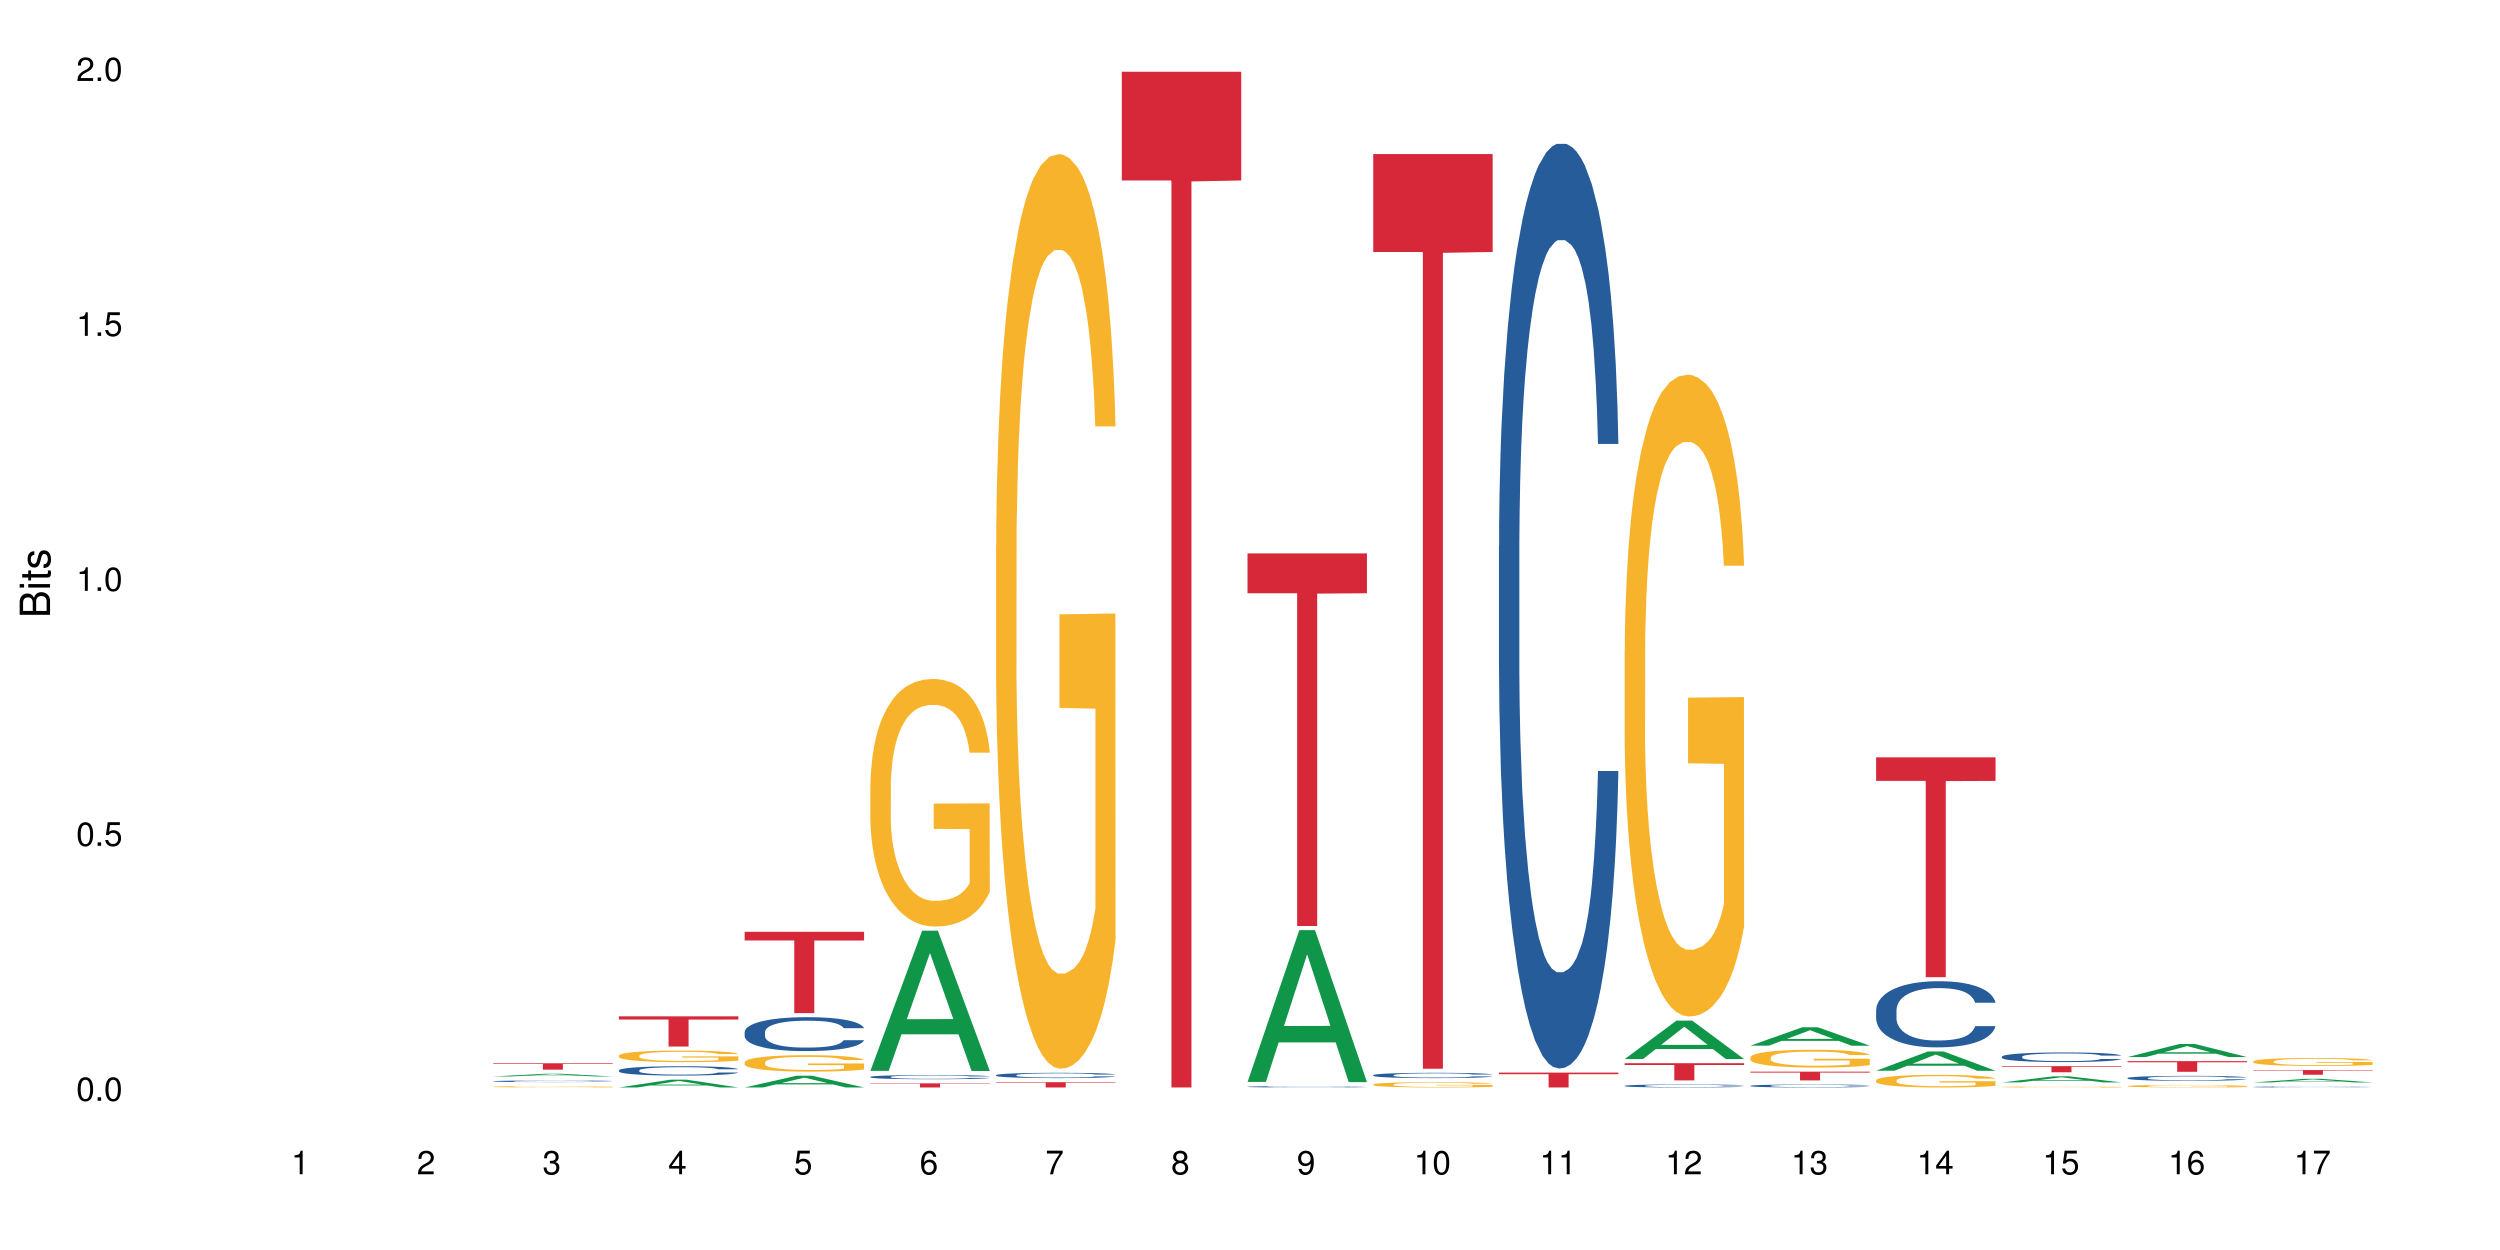 <?xml version="1.0" encoding="UTF-8"?>
<svg xmlns="http://www.w3.org/2000/svg" xmlns:xlink="http://www.w3.org/1999/xlink" width="720pt" height="360pt" viewBox="0 0 720 360" version="1.1">
<defs>
<g>
<symbol overflow="visible" id="glyph0-0">
<path style="stroke:none;" d=""/>
</symbol>
<symbol overflow="visible" id="glyph0-1">
<path style="stroke:none;" d="M 2.641 -6.797 C 2 -6.797 1.422 -6.531 1.078 -6.047 C 0.641 -5.453 0.406 -4.547 0.406 -3.297 C 0.406 -1 1.188 0.219 2.641 0.219 C 4.078 0.219 4.859 -1 4.859 -3.234 C 4.859 -4.562 4.656 -5.438 4.203 -6.047 C 3.844 -6.531 3.281 -6.797 2.641 -6.797 Z M 2.641 -6.047 C 3.547 -6.047 4 -5.125 4 -3.312 C 4 -1.375 3.562 -0.484 2.625 -0.484 C 1.734 -0.484 1.281 -1.422 1.281 -3.281 C 1.281 -5.141 1.734 -6.047 2.641 -6.047 Z M 2.641 -6.047 "/>
</symbol>
<symbol overflow="visible" id="glyph0-2">
<path style="stroke:none;" d="M 1.828 -1 L 0.828 -1 L 0.828 0 L 1.828 0 Z M 1.828 -1 "/>
</symbol>
<symbol overflow="visible" id="glyph0-3">
<path style="stroke:none;" d="M 4.562 -6.797 L 1.062 -6.797 L 0.547 -3.094 L 1.328 -3.094 C 1.719 -3.562 2.047 -3.734 2.578 -3.734 C 3.484 -3.734 4.062 -3.109 4.062 -2.094 C 4.062 -1.125 3.484 -0.531 2.578 -0.531 C 1.828 -0.531 1.375 -0.906 1.188 -1.672 L 0.328 -1.672 C 0.453 -1.109 0.547 -0.844 0.75 -0.594 C 1.125 -0.078 1.828 0.219 2.594 0.219 C 3.969 0.219 4.922 -0.781 4.922 -2.219 C 4.922 -3.562 4.031 -4.484 2.719 -4.484 C 2.25 -4.484 1.859 -4.359 1.469 -4.062 L 1.734 -5.969 L 4.562 -5.969 Z M 4.562 -6.797 "/>
</symbol>
<symbol overflow="visible" id="glyph0-4">
<path style="stroke:none;" d="M 2.484 -4.844 L 2.484 0 L 3.328 0 L 3.328 -6.797 L 2.766 -6.797 C 2.469 -5.75 2.281 -5.609 0.984 -5.453 L 0.984 -4.844 Z M 2.484 -4.844 "/>
</symbol>
<symbol overflow="visible" id="glyph0-5">
<path style="stroke:none;" d="M 4.859 -0.828 L 1.281 -0.828 C 1.359 -1.391 1.672 -1.75 2.5 -2.234 L 3.469 -2.75 C 4.406 -3.266 4.906 -3.969 4.906 -4.812 C 4.906 -5.375 4.672 -5.906 4.266 -6.266 C 3.859 -6.625 3.375 -6.797 2.719 -6.797 C 1.859 -6.797 1.219 -6.5 0.844 -5.922 C 0.609 -5.562 0.5 -5.125 0.484 -4.438 L 1.328 -4.438 C 1.359 -4.906 1.406 -5.188 1.531 -5.406 C 1.75 -5.812 2.188 -6.062 2.703 -6.062 C 3.469 -6.062 4.031 -5.516 4.031 -4.781 C 4.031 -4.25 3.719 -3.797 3.125 -3.438 L 2.234 -2.938 C 0.812 -2.141 0.406 -1.5 0.328 0 L 4.859 0 Z M 4.859 -0.828 "/>
</symbol>
<symbol overflow="visible" id="glyph0-6">
<path style="stroke:none;" d="M 2.125 -3.125 L 2.578 -3.125 C 3.516 -3.125 3.984 -2.703 3.984 -1.891 C 3.984 -1.031 3.469 -0.531 2.578 -0.531 C 1.656 -0.531 1.203 -0.984 1.156 -1.969 L 0.312 -1.969 C 0.344 -1.422 0.438 -1.078 0.609 -0.766 C 0.953 -0.109 1.625 0.219 2.547 0.219 C 3.953 0.219 4.859 -0.609 4.859 -1.906 C 4.859 -2.766 4.516 -3.25 3.703 -3.516 C 4.344 -3.766 4.656 -4.25 4.656 -4.938 C 4.656 -6.109 3.875 -6.797 2.578 -6.797 C 1.203 -6.797 0.484 -6.047 0.453 -4.609 L 1.297 -4.609 C 1.312 -5.016 1.344 -5.25 1.453 -5.453 C 1.641 -5.828 2.062 -6.062 2.594 -6.062 C 3.344 -6.062 3.797 -5.625 3.797 -4.906 C 3.797 -4.422 3.609 -4.141 3.25 -3.984 C 3.016 -3.891 2.719 -3.844 2.125 -3.844 Z M 2.125 -3.125 "/>
</symbol>
<symbol overflow="visible" id="glyph0-7">
<path style="stroke:none;" d="M 3.141 -1.625 L 3.141 0 L 3.984 0 L 3.984 -1.625 L 4.984 -1.625 L 4.984 -2.391 L 3.984 -2.391 L 3.984 -6.797 L 3.359 -6.797 L 0.266 -2.516 L 0.266 -1.625 Z M 3.141 -2.391 L 1 -2.391 L 3.141 -5.359 Z M 3.141 -2.391 "/>
</symbol>
<symbol overflow="visible" id="glyph0-8">
<path style="stroke:none;" d="M 4.781 -5.031 C 4.609 -6.141 3.891 -6.797 2.844 -6.797 C 2.094 -6.797 1.422 -6.438 1.031 -5.828 C 0.609 -5.172 0.406 -4.344 0.406 -3.094 C 0.406 -1.953 0.578 -1.234 0.984 -0.625 C 1.359 -0.078 1.953 0.219 2.703 0.219 C 3.984 0.219 4.922 -0.734 4.922 -2.078 C 4.922 -3.344 4.062 -4.234 2.844 -4.234 C 2.172 -4.234 1.641 -3.969 1.281 -3.469 C 1.281 -5.125 1.828 -6.047 2.797 -6.047 C 3.391 -6.047 3.797 -5.672 3.938 -5.031 Z M 2.734 -3.484 C 3.547 -3.484 4.062 -2.922 4.062 -2 C 4.062 -1.156 3.484 -0.531 2.703 -0.531 C 1.922 -0.531 1.328 -1.188 1.328 -2.047 C 1.328 -2.891 1.906 -3.484 2.734 -3.484 Z M 2.734 -3.484 "/>
</symbol>
<symbol overflow="visible" id="glyph0-9">
<path style="stroke:none;" d="M 4.984 -6.797 L 0.438 -6.797 L 0.438 -5.969 L 4.109 -5.969 C 2.5 -3.656 1.828 -2.234 1.328 0 L 2.219 0 C 2.594 -2.172 3.453 -4.047 4.984 -6.094 Z M 4.984 -6.797 "/>
</symbol>
<symbol overflow="visible" id="glyph0-10">
<path style="stroke:none;" d="M 3.75 -3.578 C 4.453 -4 4.688 -4.344 4.688 -4.984 C 4.688 -6.047 3.844 -6.797 2.641 -6.797 C 1.438 -6.797 0.594 -6.047 0.594 -4.984 C 0.594 -4.359 0.828 -4.016 1.516 -3.578 C 0.734 -3.203 0.359 -2.641 0.359 -1.891 C 0.359 -0.641 1.297 0.219 2.641 0.219 C 3.984 0.219 4.922 -0.641 4.922 -1.875 C 4.922 -2.641 4.531 -3.203 3.75 -3.578 Z M 2.641 -6.047 C 3.359 -6.047 3.812 -5.625 3.812 -4.969 C 3.812 -4.344 3.344 -3.922 2.641 -3.922 C 1.922 -3.922 1.453 -4.344 1.453 -4.984 C 1.453 -5.625 1.922 -6.047 2.641 -6.047 Z M 2.641 -3.203 C 3.484 -3.203 4.062 -2.672 4.062 -1.875 C 4.062 -1.062 3.484 -0.531 2.625 -0.531 C 1.797 -0.531 1.219 -1.078 1.219 -1.875 C 1.219 -2.672 1.797 -3.203 2.641 -3.203 Z M 2.641 -3.203 "/>
</symbol>
<symbol overflow="visible" id="glyph0-11">
<path style="stroke:none;" d="M 0.516 -1.547 C 0.672 -0.438 1.406 0.219 2.438 0.219 C 3.188 0.219 3.859 -0.141 4.266 -0.75 C 4.688 -1.406 4.891 -2.25 4.891 -3.484 C 4.891 -4.625 4.703 -5.359 4.312 -5.953 C 3.938 -6.5 3.344 -6.797 2.594 -6.797 C 1.297 -6.797 0.359 -5.844 0.359 -4.516 C 0.359 -3.25 1.234 -2.344 2.453 -2.344 C 3.094 -2.344 3.562 -2.578 4.016 -3.109 C 4 -1.453 3.469 -0.531 2.5 -0.531 C 1.906 -0.531 1.484 -0.906 1.359 -1.547 Z M 2.578 -6.062 C 3.375 -6.062 3.969 -5.406 3.969 -4.531 C 3.969 -3.688 3.375 -3.094 2.547 -3.094 C 1.734 -3.094 1.234 -3.672 1.234 -4.578 C 1.234 -5.438 1.797 -6.062 2.578 -6.062 Z M 2.578 -6.062 "/>
</symbol>
<symbol overflow="visible" id="glyph1-0">
<path style="stroke:none;" d=""/>
</symbol>
<symbol overflow="visible" id="glyph1-1">
<path style="stroke:none;" d="M 0 -0.953 L 0 -4.891 C 0 -5.719 -0.234 -6.344 -0.734 -6.797 C -1.188 -7.234 -1.812 -7.469 -2.5 -7.469 C -3.547 -7.469 -4.188 -7 -4.625 -5.875 C -4.984 -6.672 -5.641 -7.094 -6.531 -7.094 C -7.156 -7.094 -7.734 -6.859 -8.141 -6.391 C -8.562 -5.938 -8.75 -5.344 -8.75 -4.5 L -8.75 -0.953 Z M -4.984 -2.062 L -7.766 -2.062 L -7.766 -4.219 C -7.766 -4.844 -7.688 -5.203 -7.453 -5.5 C -7.219 -5.812 -6.859 -5.969 -6.375 -5.969 C -5.906 -5.969 -5.531 -5.812 -5.297 -5.5 C -5.062 -5.203 -4.984 -4.844 -4.984 -4.219 Z M -0.984 -2.062 L -4 -2.062 L -4 -4.781 C -4 -5.328 -3.859 -5.688 -3.578 -5.953 C -3.297 -6.219 -2.922 -6.359 -2.484 -6.359 C -2.062 -6.359 -1.688 -6.219 -1.406 -5.953 C -1.109 -5.688 -0.984 -5.328 -0.984 -4.781 Z M -0.984 -2.062 "/>
</symbol>
<symbol overflow="visible" id="glyph1-2">
<path style="stroke:none;" d="M -6.281 -1.797 L -6.281 -0.797 L 0 -0.797 L 0 -1.797 Z M -8.75 -1.797 L -8.75 -0.797 L -7.484 -0.797 L -7.484 -1.797 Z M -8.75 -1.797 "/>
</symbol>
<symbol overflow="visible" id="glyph1-3">
<path style="stroke:none;" d="M -6.281 -3.047 L -6.281 -2.016 L -8.016 -2.016 L -8.016 -1.016 L -6.281 -1.016 L -6.281 -0.172 L -5.469 -0.172 L -5.469 -1.016 L -0.719 -1.016 C -0.078 -1.016 0.281 -1.453 0.281 -2.234 C 0.281 -2.469 0.25 -2.719 0.188 -3.047 L -0.641 -3.047 C -0.609 -2.922 -0.594 -2.766 -0.594 -2.562 C -0.594 -2.141 -0.719 -2.016 -1.156 -2.016 L -5.469 -2.016 L -5.469 -3.047 Z M -6.281 -3.047 "/>
</symbol>
<symbol overflow="visible" id="glyph1-4">
<path style="stroke:none;" d="M -4.531 -5.25 C -5.766 -5.25 -6.469 -4.422 -6.469 -2.969 C -6.469 -1.516 -5.719 -0.562 -4.547 -0.562 C -3.562 -0.562 -3.094 -1.062 -2.734 -2.562 L -2.516 -3.484 C -2.344 -4.188 -2.094 -4.469 -1.625 -4.469 C -1.047 -4.469 -0.641 -3.875 -0.641 -3 C -0.641 -2.453 -0.797 -2 -1.062 -1.75 C -1.25 -1.594 -1.422 -1.531 -1.875 -1.469 L -1.875 -0.406 C -0.422 -0.453 0.281 -1.266 0.281 -2.922 C 0.281 -4.5 -0.5 -5.516 -1.719 -5.516 C -2.656 -5.516 -3.172 -4.984 -3.469 -3.734 L -3.703 -2.766 C -3.891 -1.953 -4.156 -1.609 -4.594 -1.609 C -5.172 -1.609 -5.547 -2.125 -5.547 -2.938 C -5.547 -3.75 -5.203 -4.172 -4.531 -4.203 Z M -4.531 -5.25 "/>
</symbol>
</g>
</defs>
<g id="surface48586">
<rect x="0" y="0" width="720" height="360" style="fill:rgb(100%,100%,100%);fill-opacity:1;stroke:none;"/>
<path style=" stroke:none;fill-rule:nonzero;fill:rgb(6.275%,58.824%,28.235%);fill-opacity:1;" d="M 142.043 310.016 L 142.078 310.016 L 156.965 309.234 L 161.484 309.234 L 176.441 310.016 L 171.184 310.016 L 167.438 309.812 L 151.012 309.812 L 147.336 310.016 L 142.043 310.016 L 152.59 309.727 L 165.93 309.727 L 159.277 309.363 L 159.203 309.359 L 159.133 309.363 L 152.555 309.727 L 152.59 309.727 Z M 142.043 310.016 "/>
<path style=" stroke:none;fill-rule:nonzero;fill:rgb(14.51%,36.078%,60%);fill-opacity:1;" d="M 142.043 311.391 L 142.086 311.387 L 142.086 311.379 L 142.211 311.363 L 142.504 311.344 L 142.797 311.328 L 143.555 311.305 L 144.602 311.281 L 145.691 311.262 L 146.488 311.25 L 147.203 311.242 L 148.84 311.227 L 149.887 311.219 L 151.02 311.211 L 152.402 311.207 L 153.41 311.203 L 155.676 311.195 L 157.355 311.191 L 163.145 311.191 L 164.359 311.195 L 165.703 311.199 L 166.832 311.203 L 168.805 311.211 L 170.566 311.223 L 171.363 311.23 L 172.621 311.242 L 173.586 311.254 L 174.258 311.266 L 175.012 311.281 L 175.684 311.301 L 176.188 311.32 L 176.441 311.34 L 170.566 311.34 L 170.273 311.32 L 169.938 311.309 L 169.309 311.293 L 168.68 311.281 L 167.797 311.27 L 167 311.262 L 165.91 311.25 L 164.945 311.246 L 163.941 311.242 L 162.977 311.242 L 161.129 311.238 L 158.191 311.238 L 156.559 311.242 L 155.676 311.246 L 154.418 311.25 L 153.535 311.258 L 152.488 311.266 L 151.773 311.273 L 150.895 311.281 L 150.266 311.293 L 149.551 311.305 L 149.133 311.316 L 148.754 311.328 L 148.418 311.344 L 148.168 311.355 L 148 311.371 L 147.914 311.387 L 147.914 311.453 L 148 311.465 L 148.211 311.484 L 148.754 311.508 L 149.551 311.531 L 150.473 311.551 L 151.355 311.562 L 151.859 311.566 L 152.531 311.574 L 153.578 311.582 L 155.09 311.59 L 155.969 311.594 L 157.312 311.598 L 162.18 311.598 L 163.27 311.594 L 164.402 311.594 L 165.953 311.586 L 166.918 311.578 L 167.758 311.57 L 168.387 311.562 L 168.805 311.555 L 169.434 311.543 L 169.938 311.527 L 170.316 311.516 L 170.566 311.5 L 176.441 311.5 L 176.188 311.516 L 175.812 311.531 L 175.434 311.543 L 174.848 311.559 L 174.176 311.574 L 173.211 311.586 L 172.414 311.598 L 171.363 311.605 L 170.398 311.613 L 169.352 311.621 L 167.797 311.629 L 166.793 311.633 L 165.703 311.637 L 164.402 311.641 L 162.766 311.645 L 161.004 311.645 L 159.367 311.648 L 157.605 311.645 L 156.305 311.645 L 154.586 311.641 L 152.445 311.633 L 150.895 311.625 L 149.676 311.617 L 148.629 311.609 L 147.453 311.598 L 145.945 311.578 L 145.02 311.566 L 144.391 311.555 L 143.68 311.535 L 143.176 311.523 L 142.59 311.5 L 142.168 311.469 L 142.043 311.445 Z M 142.043 311.391 "/>
<path style=" stroke:none;fill-rule:nonzero;fill:rgb(96.863%,70.196%,16.863%);fill-opacity:1;" d="M 142.043 312.98 L 142.086 312.98 L 142.086 312.973 L 142.254 312.961 L 142.672 312.938 L 143.219 312.922 L 143.805 312.906 L 144.184 312.898 L 144.812 312.891 L 145.355 312.883 L 146.742 312.867 L 148.504 312.852 L 149.469 312.848 L 150.559 312.84 L 152.109 312.832 L 152.824 312.832 L 155.004 312.824 L 157.48 312.824 L 160.207 312.82 L 161.465 312.82 L 163.184 312.824 L 165.535 312.828 L 166.875 312.832 L 167.926 312.832 L 169.016 312.84 L 170.359 312.844 L 171.617 312.852 L 172.621 312.863 L 173.629 312.871 L 174.469 312.883 L 175.18 312.895 L 175.812 312.91 L 176.188 312.922 L 176.441 312.934 L 170.609 312.934 L 170.273 312.922 L 169.895 312.91 L 169.266 312.898 L 168.637 312.891 L 168.008 312.887 L 166.832 312.875 L 165.828 312.871 L 164.57 312.867 L 163.352 312.863 L 161.969 312.863 L 161.129 312.859 L 158.906 312.859 L 156.891 312.863 L 155.719 312.867 L 154.879 312.867 L 153.703 312.875 L 152.992 312.879 L 152.57 312.879 L 151.312 312.891 L 150.473 312.902 L 150.012 312.906 L 149.426 312.918 L 149.008 312.926 L 148.547 312.941 L 148.293 312.949 L 147.957 312.973 L 147.914 313.035 L 148.043 313.047 L 148.293 313.062 L 148.629 313.074 L 149.637 313.098 L 150.516 313.109 L 151.273 313.121 L 151.859 313.125 L 152.992 313.137 L 153.453 313.137 L 154.543 313.145 L 155.676 313.148 L 157.059 313.152 L 158.109 313.156 L 164.441 313.156 L 166.035 313.152 L 167.129 313.148 L 167.84 313.148 L 168.723 313.145 L 169.352 313.141 L 169.938 313.137 L 170.652 313.129 L 170.652 313.047 L 160.289 313.047 L 160.289 313.012 L 176.398 313.008 L 176.441 313.145 L 175.559 313.152 L 174.469 313.16 L 173.418 313.168 L 172.328 313.176 L 170.777 313.18 L 169.52 313.184 L 167.59 313.188 L 165.828 313.191 L 163.98 313.195 L 158.695 313.195 L 156.852 313.191 L 155.383 313.191 L 154.039 313.188 L 152.699 313.184 L 151.02 313.176 L 149.93 313.168 L 148.797 313.164 L 147.664 313.152 L 146.656 313.145 L 145.984 313.137 L 145.316 313.129 L 144.602 313.117 L 143.93 313.105 L 143.426 313.098 L 142.965 313.086 L 142.629 313.074 L 142.293 313.059 L 142.129 313.047 L 142.043 313.035 Z M 142.043 312.98 "/>
<path style=" stroke:none;fill-rule:nonzero;fill:rgb(83.922%,15.686%,22.353%);fill-opacity:1;" d="M 142.043 306.215 L 176.441 306.215 L 176.441 306.414 L 162.105 306.414 L 162.105 308.059 L 156.336 308.059 L 156.336 306.418 L 156.254 306.414 L 142.043 306.414 Z M 142.043 306.215 "/>
<path style=" stroke:none;fill-rule:nonzero;fill:rgb(6.275%,58.824%,28.235%);fill-opacity:1;" d="M 178.25 313.195 L 178.285 313.191 L 193.172 310.938 L 197.691 310.938 L 212.648 313.195 L 207.391 313.195 L 203.645 312.605 L 187.219 312.605 L 183.543 313.195 L 178.25 313.195 L 188.797 312.363 L 202.137 312.359 L 195.484 311.309 L 195.41 311.305 L 195.34 311.312 L 188.762 312.359 L 188.797 312.363 Z M 178.25 313.195 "/>
<path style=" stroke:none;fill-rule:nonzero;fill:rgb(14.51%,36.078%,60%);fill-opacity:1;" d="M 178.25 308.246 L 178.293 308.242 L 178.293 308.184 L 178.418 308.09 L 178.711 307.973 L 179.004 307.891 L 179.762 307.746 L 180.809 307.605 L 181.898 307.5 L 182.695 307.434 L 183.41 307.387 L 185.047 307.297 L 186.094 307.25 L 187.227 307.207 L 188.609 307.164 L 189.617 307.141 L 191.883 307.102 L 193.562 307.086 L 194.859 307.078 L 197.672 307.078 L 199.348 307.086 L 200.566 307.098 L 201.91 307.117 L 203.039 307.141 L 205.012 307.195 L 206.773 307.262 L 207.57 307.301 L 208.828 307.379 L 209.793 307.453 L 210.465 307.516 L 211.219 307.605 L 211.891 307.719 L 212.395 307.844 L 212.648 307.949 L 206.773 307.949 L 206.48 307.852 L 206.145 307.773 L 205.516 307.672 L 204.887 307.602 L 204.004 307.531 L 203.207 307.484 L 202.117 307.438 L 201.152 307.41 L 200.148 307.387 L 199.184 307.371 L 197.336 307.355 L 195.195 307.355 L 194.398 307.363 L 192.766 307.383 L 191.883 307.398 L 190.625 307.434 L 189.742 307.465 L 188.695 307.516 L 187.98 307.555 L 187.102 307.621 L 186.473 307.676 L 185.758 307.758 L 185.34 307.82 L 184.961 307.887 L 184.625 307.969 L 184.375 308.055 L 184.207 308.145 L 184.121 308.234 L 184.121 308.613 L 184.207 308.703 L 184.418 308.805 L 184.961 308.957 L 185.758 309.086 L 186.68 309.188 L 187.562 309.262 L 188.066 309.297 L 188.738 309.336 L 189.785 309.387 L 191.297 309.434 L 192.176 309.453 L 193.52 309.473 L 194.902 309.484 L 196.75 309.484 L 198.387 309.473 L 199.477 309.461 L 200.609 309.441 L 202.16 309.398 L 203.125 309.359 L 203.965 309.312 L 204.594 309.266 L 205.012 309.227 L 205.641 309.152 L 206.145 309.07 L 206.523 308.984 L 206.773 308.898 L 212.648 308.898 L 212.395 308.996 L 212.016 309.094 L 211.641 309.164 L 211.055 309.25 L 210.383 309.328 L 209.418 309.414 L 208.621 309.469 L 207.57 309.531 L 206.605 309.578 L 205.559 309.617 L 204.004 309.668 L 203 309.691 L 201.91 309.715 L 200.609 309.734 L 198.973 309.75 L 197.211 309.762 L 195.574 309.762 L 193.812 309.758 L 192.512 309.75 L 190.793 309.727 L 188.652 309.684 L 187.102 309.637 L 185.883 309.59 L 184.836 309.539 L 183.66 309.473 L 182.152 309.367 L 181.227 309.281 L 180.598 309.215 L 179.887 309.117 L 179.383 309.031 L 178.797 308.895 L 178.375 308.719 L 178.25 308.586 Z M 178.25 308.246 "/>
<path style=" stroke:none;fill-rule:nonzero;fill:rgb(96.863%,70.196%,16.863%);fill-opacity:1;" d="M 178.25 304 L 178.293 303.996 L 178.293 303.934 L 178.461 303.797 L 178.879 303.609 L 179.426 303.453 L 180.012 303.332 L 180.391 303.27 L 181.02 303.176 L 181.562 303.109 L 182.949 302.973 L 184.711 302.844 L 185.676 302.789 L 186.766 302.738 L 188.316 302.68 L 189.031 302.66 L 191.211 302.609 L 193.688 302.582 L 196.414 302.57 L 197.672 302.574 L 199.391 302.586 L 201.742 302.621 L 203.082 302.652 L 204.133 302.68 L 205.223 302.723 L 206.562 302.781 L 207.824 302.855 L 208.828 302.926 L 209.836 303.02 L 210.676 303.117 L 211.387 303.223 L 212.016 303.352 L 212.395 303.457 L 212.648 303.562 L 206.816 303.562 L 206.48 303.457 L 206.102 303.375 L 205.473 303.273 L 204.844 303.203 L 204.215 303.145 L 203.039 303.062 L 202.035 303.016 L 200.777 302.973 L 199.559 302.945 L 198.176 302.926 L 197.336 302.922 L 195.113 302.922 L 193.098 302.941 L 191.926 302.969 L 191.086 302.992 L 189.91 303.035 L 189.199 303.074 L 188.777 303.098 L 187.52 303.191 L 186.68 303.277 L 186.219 303.336 L 185.633 303.426 L 185.215 303.508 L 184.754 303.629 L 184.5 303.723 L 184.164 303.93 L 184.121 304.477 L 184.25 304.59 L 184.5 304.715 L 184.836 304.824 L 185.34 304.941 L 185.844 305.027 L 186.723 305.148 L 187.48 305.227 L 188.066 305.277 L 189.199 305.359 L 189.66 305.387 L 190.75 305.441 L 191.883 305.484 L 193.266 305.523 L 194.316 305.539 L 195.992 305.555 L 198.133 305.555 L 200.648 305.535 L 202.242 305.512 L 203.336 305.488 L 204.047 305.469 L 204.93 305.434 L 205.559 305.402 L 206.145 305.371 L 206.859 305.316 L 206.859 304.59 L 196.496 304.59 L 196.496 304.246 L 212.605 304.246 L 212.648 305.434 L 211.766 305.516 L 210.676 305.594 L 209.625 305.656 L 208.535 305.707 L 206.984 305.766 L 205.727 305.801 L 203.797 305.844 L 202.035 305.871 L 200.188 305.891 L 198.551 305.898 L 196.621 305.902 L 194.902 305.895 L 193.059 305.879 L 191.59 305.852 L 190.246 305.824 L 188.906 305.785 L 187.227 305.719 L 186.137 305.668 L 185.004 305.605 L 183.871 305.527 L 182.863 305.445 L 182.191 305.383 L 181.523 305.309 L 180.809 305.219 L 180.137 305.113 L 179.633 305.02 L 179.172 304.914 L 178.836 304.812 L 178.5 304.676 L 178.336 304.566 L 178.25 304.473 Z M 178.25 304 "/>
<path style=" stroke:none;fill-rule:nonzero;fill:rgb(83.922%,15.686%,22.353%);fill-opacity:1;" d="M 178.25 292.703 L 212.648 292.703 L 212.648 293.633 L 198.312 293.641 L 198.312 301.398 L 192.543 301.398 L 192.543 293.648 L 192.461 293.633 L 178.25 293.633 Z M 178.25 292.703 "/>
<path style=" stroke:none;fill-rule:nonzero;fill:rgb(6.275%,58.824%,28.235%);fill-opacity:1;" d="M 214.457 313.191 L 214.492 313.191 L 229.379 309.816 L 233.898 309.816 L 248.855 313.195 L 243.598 313.195 L 239.852 312.312 L 223.422 312.312 L 219.75 313.191 L 214.457 313.191 L 225.004 311.949 L 238.344 311.945 L 231.691 310.367 L 231.617 310.363 L 231.547 310.375 L 224.969 311.945 L 225.004 311.949 Z M 214.457 313.191 "/>
<path style=" stroke:none;fill-rule:nonzero;fill:rgb(14.51%,36.078%,60%);fill-opacity:1;" d="M 214.457 297.203 L 214.5 297.195 L 214.5 296.98 L 214.625 296.641 L 214.918 296.215 L 215.211 295.918 L 215.969 295.391 L 217.016 294.883 L 218.105 294.492 L 218.902 294.258 L 219.617 294.082 L 221.254 293.75 L 222.301 293.582 L 223.434 293.43 L 224.816 293.277 L 225.824 293.188 L 228.09 293.047 L 229.77 292.984 L 231.066 292.957 L 233.879 292.957 L 235.555 292.992 L 236.773 293.035 L 238.117 293.109 L 239.246 293.188 L 241.219 293.387 L 242.98 293.637 L 243.777 293.777 L 245.035 294.055 L 246 294.32 L 246.672 294.555 L 247.426 294.883 L 248.098 295.285 L 248.602 295.738 L 248.855 296.125 L 242.98 296.125 L 242.688 295.766 L 242.352 295.492 L 241.723 295.125 L 241.094 294.867 L 240.211 294.605 L 239.414 294.438 L 238.324 294.27 L 237.359 294.16 L 236.352 294.082 L 235.391 294.027 L 233.543 293.973 L 231.402 293.973 L 230.605 293.992 L 228.973 294.062 L 228.09 294.125 L 226.832 294.25 L 225.949 294.367 L 224.902 294.543 L 224.188 294.695 L 223.309 294.93 L 222.68 295.133 L 221.965 295.43 L 221.547 295.652 L 221.168 295.902 L 220.832 296.195 L 220.582 296.508 L 220.414 296.836 L 220.328 297.16 L 220.328 298.543 L 220.414 298.863 L 220.625 299.238 L 221.168 299.781 L 221.965 300.254 L 222.887 300.629 L 223.77 300.898 L 224.273 301.023 L 224.945 301.164 L 225.992 301.344 L 227.504 301.52 L 228.383 301.594 L 229.727 301.664 L 231.109 301.699 L 232.957 301.699 L 234.59 301.664 L 235.684 301.621 L 236.816 301.547 L 238.367 301.395 L 239.332 301.254 L 240.172 301.086 L 240.801 300.914 L 241.219 300.773 L 241.848 300.496 L 242.352 300.191 L 242.73 299.879 L 242.98 299.578 L 248.855 299.578 L 248.602 299.934 L 248.223 300.281 L 247.848 300.539 L 247.258 300.852 L 246.59 301.129 L 245.625 301.441 L 244.828 301.645 L 243.777 301.871 L 242.812 302.039 L 241.766 302.191 L 240.211 302.367 L 239.207 302.457 L 238.117 302.539 L 236.816 302.609 L 235.18 302.672 L 233.418 302.707 L 231.781 302.715 L 230.02 302.699 L 228.719 302.664 L 227 302.582 L 224.859 302.422 L 223.309 302.254 L 222.09 302.082 L 221.043 301.906 L 219.867 301.664 L 218.359 301.27 L 217.434 300.969 L 216.805 300.719 L 216.094 300.371 L 215.59 300.059 L 215.004 299.559 L 214.582 298.926 L 214.457 298.434 Z M 214.457 297.203 "/>
<path style=" stroke:none;fill-rule:nonzero;fill:rgb(96.863%,70.196%,16.863%);fill-opacity:1;" d="M 214.457 305.926 L 214.5 305.922 L 214.5 305.836 L 214.668 305.641 L 215.086 305.371 L 215.633 305.148 L 216.219 304.977 L 216.598 304.883 L 217.227 304.754 L 217.77 304.66 L 219.156 304.465 L 220.918 304.281 L 221.883 304.203 L 222.973 304.129 L 224.523 304.047 L 225.238 304.016 L 227.418 303.949 L 229.895 303.906 L 232.621 303.891 L 233.879 303.895 L 235.598 303.914 L 237.949 303.961 L 239.289 304.004 L 240.34 304.047 L 241.43 304.105 L 242.77 304.191 L 244.031 304.293 L 245.035 304.398 L 246.043 304.527 L 246.883 304.668 L 247.594 304.82 L 248.223 305 L 248.602 305.152 L 248.855 305.305 L 243.023 305.305 L 242.688 305.152 L 242.309 305.035 L 241.68 304.895 L 241.051 304.789 L 240.422 304.707 L 239.246 304.594 L 238.242 304.523 L 236.984 304.465 L 235.766 304.426 L 234.383 304.398 L 233.543 304.391 L 231.32 304.391 L 229.305 304.422 L 228.133 304.457 L 227.293 304.488 L 226.117 304.555 L 225.406 304.605 L 224.984 304.641 L 223.727 304.777 L 222.887 304.898 L 222.426 304.98 L 221.84 305.109 L 221.422 305.227 L 220.957 305.402 L 220.707 305.531 L 220.371 305.824 L 220.328 306.605 L 220.457 306.77 L 220.707 306.949 L 221.043 307.105 L 221.547 307.27 L 222.051 307.395 L 222.93 307.562 L 223.684 307.676 L 224.273 307.75 L 225.406 307.867 L 225.867 307.906 L 226.957 307.984 L 228.09 308.047 L 229.473 308.098 L 230.523 308.125 L 232.199 308.145 L 234.34 308.145 L 236.855 308.121 L 238.449 308.086 L 239.543 308.051 L 240.254 308.02 L 241.137 307.973 L 241.766 307.93 L 242.352 307.879 L 243.066 307.809 L 243.066 306.77 L 232.703 306.766 L 232.703 306.281 L 248.812 306.277 L 248.855 307.973 L 247.973 308.09 L 246.883 308.203 L 245.832 308.289 L 244.742 308.363 L 243.191 308.445 L 241.934 308.496 L 240.004 308.559 L 238.242 308.598 L 236.395 308.621 L 234.758 308.637 L 232.828 308.641 L 231.109 308.633 L 229.266 308.605 L 227.797 308.57 L 226.453 308.527 L 225.113 308.469 L 223.434 308.379 L 222.344 308.305 L 221.211 308.215 L 220.078 308.105 L 219.07 307.988 L 218.398 307.898 L 217.73 307.793 L 217.016 307.664 L 216.344 307.516 L 215.84 307.383 L 215.379 307.23 L 215.043 307.086 L 214.707 306.891 L 214.539 306.734 L 214.457 306.602 Z M 214.457 305.926 "/>
<path style=" stroke:none;fill-rule:nonzero;fill:rgb(83.922%,15.686%,22.353%);fill-opacity:1;" d="M 214.457 268.355 L 248.855 268.355 L 248.855 270.863 L 234.52 270.883 L 234.52 291.781 L 228.75 291.781 L 228.75 270.906 L 228.668 270.863 L 214.457 270.863 Z M 214.457 268.355 "/>
<path style=" stroke:none;fill-rule:nonzero;fill:rgb(6.275%,58.824%,28.235%);fill-opacity:1;" d="M 250.664 308.406 L 250.699 308.367 L 265.582 268.027 L 270.105 268.027 L 285.062 308.441 L 279.805 308.441 L 276.059 297.895 L 259.629 297.895 L 255.957 308.406 L 250.664 308.406 L 261.211 293.531 L 274.551 293.492 L 267.898 274.633 L 267.824 274.594 L 267.754 274.707 L 261.176 293.492 L 261.211 293.531 Z M 250.664 308.406 "/>
<path style=" stroke:none;fill-rule:nonzero;fill:rgb(14.51%,36.078%,60%);fill-opacity:1;" d="M 250.664 310.141 L 250.707 310.141 L 250.707 310.113 L 250.832 310.07 L 251.125 310.02 L 251.418 309.98 L 252.176 309.918 L 253.223 309.855 L 254.312 309.805 L 255.109 309.777 L 255.824 309.758 L 257.461 309.715 L 258.508 309.695 L 259.641 309.676 L 261.023 309.656 L 262.031 309.645 L 264.297 309.629 L 265.977 309.621 L 267.273 309.617 L 270.086 309.617 L 271.762 309.621 L 272.98 309.629 L 274.32 309.637 L 275.453 309.645 L 277.426 309.672 L 279.188 309.699 L 279.984 309.719 L 281.242 309.754 L 282.207 309.785 L 282.879 309.812 L 283.633 309.855 L 284.305 309.906 L 284.809 309.961 L 285.062 310.008 L 279.188 310.008 L 278.895 309.965 L 278.559 309.93 L 277.93 309.883 L 277.301 309.852 L 276.418 309.82 L 275.621 309.801 L 274.531 309.777 L 273.566 309.766 L 272.559 309.758 L 271.594 309.75 L 269.75 309.742 L 267.609 309.742 L 266.812 309.746 L 265.18 309.754 L 264.297 309.762 L 263.039 309.777 L 262.156 309.793 L 261.109 309.812 L 260.395 309.832 L 259.516 309.859 L 258.887 309.887 L 258.172 309.922 L 257.754 309.949 L 257.375 309.98 L 257.039 310.016 L 256.789 310.055 L 256.621 310.094 L 256.535 310.137 L 256.535 310.305 L 256.621 310.344 L 256.832 310.391 L 257.375 310.457 L 258.172 310.516 L 259.094 310.562 L 259.977 310.594 L 260.48 310.609 L 261.152 310.629 L 262.199 310.648 L 263.711 310.672 L 264.59 310.68 L 265.934 310.691 L 267.316 310.695 L 269.164 310.695 L 270.797 310.691 L 271.891 310.684 L 273.023 310.676 L 274.574 310.656 L 275.539 310.641 L 276.379 310.617 L 277.008 310.598 L 277.426 310.578 L 278.055 310.547 L 278.559 310.508 L 278.938 310.469 L 279.188 310.434 L 285.062 310.434 L 284.809 310.477 L 284.43 310.52 L 284.055 310.551 L 283.465 310.59 L 282.797 310.625 L 281.832 310.664 L 281.035 310.688 L 279.984 310.715 L 279.02 310.734 L 277.973 310.754 L 276.418 310.777 L 275.414 310.789 L 274.32 310.797 L 273.023 310.805 L 271.387 310.812 L 269.625 310.816 L 267.988 310.82 L 266.227 310.816 L 264.926 310.812 L 263.207 310.805 L 261.066 310.781 L 259.516 310.762 L 258.297 310.742 L 257.25 310.719 L 256.074 310.691 L 254.566 310.641 L 253.641 310.605 L 253.012 310.574 L 252.301 310.531 L 251.797 310.492 L 251.211 310.43 L 250.789 310.352 L 250.664 310.293 Z M 250.664 310.141 "/>
<path style=" stroke:none;fill-rule:nonzero;fill:rgb(96.863%,70.196%,16.863%);fill-opacity:1;" d="M 250.664 226.086 L 250.707 226.023 L 250.707 224.719 L 250.875 221.789 L 251.293 217.75 L 251.84 214.43 L 252.426 211.824 L 252.805 210.457 L 253.434 208.504 L 253.977 207.07 L 255.363 204.141 L 257.125 201.406 L 258.09 200.234 L 259.18 199.125 L 260.73 197.891 L 261.445 197.434 L 263.625 196.391 L 266.102 195.742 L 268.828 195.547 L 270.086 195.609 L 271.805 195.871 L 274.156 196.586 L 275.496 197.238 L 276.547 197.891 L 277.637 198.734 L 278.977 200.039 L 280.238 201.602 L 281.242 203.164 L 282.25 205.117 L 283.09 207.203 L 283.801 209.48 L 284.43 212.215 L 284.809 214.496 L 285.062 216.773 L 279.23 216.773 L 278.895 214.496 L 278.516 212.738 L 277.887 210.59 L 277.258 209.023 L 276.629 207.789 L 275.453 206.094 L 274.449 205.055 L 273.191 204.141 L 271.973 203.555 L 270.59 203.164 L 269.75 203.035 L 267.527 203.035 L 265.512 203.488 L 264.34 204.012 L 263.5 204.531 L 262.324 205.508 L 261.613 206.289 L 261.191 206.812 L 259.934 208.828 L 259.094 210.652 L 258.633 211.891 L 258.047 213.844 L 257.629 215.602 L 257.164 218.207 L 256.914 220.16 L 256.578 224.59 L 256.535 236.312 L 256.664 238.785 L 256.914 241.457 L 257.25 243.801 L 257.754 246.273 L 258.258 248.164 L 259.137 250.703 L 259.891 252.398 L 260.48 253.504 L 261.613 255.262 L 262.074 255.848 L 263.164 257.02 L 264.297 257.934 L 265.68 258.715 L 266.73 259.105 L 268.406 259.43 L 270.547 259.43 L 273.062 259.039 L 274.656 258.52 L 275.75 257.996 L 276.461 257.543 L 277.344 256.824 L 277.973 256.172 L 278.559 255.457 L 279.273 254.352 L 279.273 238.785 L 268.91 238.723 L 268.91 231.426 L 285.02 231.363 L 285.062 256.824 L 284.18 258.582 L 283.09 260.277 L 282.039 261.578 L 280.949 262.688 L 279.398 263.922 L 278.141 264.703 L 276.211 265.617 L 274.449 266.203 L 272.602 266.594 L 270.965 266.789 L 269.035 266.855 L 267.316 266.723 L 265.473 266.332 L 264.004 265.812 L 262.66 265.16 L 261.32 264.312 L 259.641 262.945 L 258.551 261.84 L 257.418 260.473 L 256.285 258.844 L 255.277 257.086 L 254.605 255.719 L 253.938 254.156 L 253.223 252.203 L 252.551 249.988 L 252.047 247.969 L 251.586 245.688 L 251.25 243.539 L 250.914 240.609 L 250.746 238.266 L 250.664 236.246 Z M 250.664 226.086 "/>
<path style=" stroke:none;fill-rule:nonzero;fill:rgb(83.922%,15.686%,22.353%);fill-opacity:1;" d="M 250.664 311.996 L 285.062 311.996 L 285.062 312.121 L 270.727 312.125 L 270.727 313.195 L 264.957 313.195 L 264.957 312.125 L 264.875 312.121 L 250.664 312.121 Z M 250.664 311.996 "/>
<path style=" stroke:none;fill-rule:nonzero;fill:rgb(14.51%,36.078%,60%);fill-opacity:1;" d="M 286.871 309.633 L 286.914 309.633 L 286.914 309.598 L 287.039 309.547 L 287.332 309.48 L 287.625 309.434 L 288.383 309.352 L 289.43 309.273 L 290.52 309.211 L 291.316 309.176 L 292.031 309.145 L 293.668 309.094 L 294.715 309.066 L 295.848 309.043 L 297.23 309.02 L 298.238 309.008 L 300.504 308.984 L 302.184 308.977 L 303.48 308.969 L 306.293 308.969 L 307.969 308.977 L 309.188 308.984 L 310.527 308.996 L 311.66 309.008 L 313.633 309.039 L 315.395 309.078 L 316.191 309.098 L 317.449 309.141 L 318.414 309.184 L 319.086 309.219 L 319.84 309.273 L 320.512 309.336 L 321.016 309.406 L 321.27 309.465 L 315.395 309.465 L 315.102 309.41 L 314.766 309.367 L 314.137 309.309 L 313.508 309.27 L 312.625 309.23 L 311.828 309.203 L 310.738 309.176 L 309.773 309.16 L 308.766 309.145 L 307.801 309.137 L 305.957 309.129 L 303.816 309.129 L 303.02 309.133 L 301.383 309.145 L 300.504 309.152 L 299.246 309.172 L 298.363 309.191 L 297.316 309.219 L 296.602 309.242 L 295.723 309.277 L 295.094 309.312 L 294.379 309.355 L 293.961 309.391 L 293.582 309.43 L 293.246 309.477 L 292.996 309.527 L 292.828 309.578 L 292.742 309.629 L 292.742 309.844 L 292.828 309.895 L 293.039 309.953 L 293.582 310.039 L 294.379 310.109 L 295.301 310.168 L 296.184 310.211 L 296.688 310.23 L 297.359 310.254 L 298.406 310.281 L 299.918 310.309 L 300.797 310.32 L 302.141 310.332 L 303.523 310.336 L 305.371 310.336 L 307.004 310.332 L 308.098 310.324 L 309.23 310.312 L 310.781 310.289 L 311.746 310.266 L 312.586 310.242 L 313.215 310.215 L 313.633 310.191 L 314.262 310.148 L 314.766 310.102 L 315.145 310.051 L 315.395 310.004 L 321.27 310.004 L 321.016 310.062 L 320.637 310.117 L 320.262 310.156 L 319.672 310.203 L 319.004 310.246 L 318.039 310.297 L 317.242 310.328 L 316.191 310.363 L 315.227 310.391 L 314.18 310.414 L 312.625 310.441 L 311.621 310.457 L 310.527 310.469 L 309.23 310.48 L 307.594 310.488 L 305.832 310.496 L 304.195 310.496 L 302.434 310.492 L 301.133 310.488 L 299.414 310.477 L 297.273 310.449 L 295.723 310.422 L 294.504 310.398 L 293.457 310.367 L 292.281 310.332 L 290.773 310.27 L 289.848 310.223 L 289.219 310.184 L 288.508 310.129 L 288.004 310.082 L 287.418 310.004 L 286.996 309.902 L 286.871 309.828 Z M 286.871 309.633 "/>
<path style=" stroke:none;fill-rule:nonzero;fill:rgb(96.863%,70.196%,16.863%);fill-opacity:1;" d="M 286.871 157.199 L 286.914 156.957 L 286.914 152.148 L 287.082 141.32 L 287.5 126.406 L 288.047 114.137 L 288.633 104.516 L 289.012 99.461 L 289.641 92.246 L 290.184 86.953 L 291.57 76.125 L 293.332 66.023 L 294.297 61.691 L 295.387 57.602 L 296.938 53.031 L 297.652 51.348 L 299.832 47.5 L 302.309 45.094 L 305.035 44.371 L 306.293 44.613 L 308.012 45.574 L 310.363 48.219 L 311.703 50.625 L 312.754 53.031 L 313.844 56.16 L 315.184 60.969 L 316.445 66.746 L 317.449 72.52 L 318.457 79.734 L 319.297 87.434 L 320.008 95.852 L 320.637 105.957 L 321.016 114.379 L 321.27 122.797 L 315.438 122.797 L 315.102 114.379 L 314.723 107.883 L 314.094 99.941 L 313.465 94.168 L 312.836 89.598 L 311.66 83.344 L 310.656 79.496 L 309.398 76.125 L 308.18 73.961 L 306.797 72.52 L 305.957 72.035 L 303.734 72.035 L 301.719 73.723 L 300.547 75.645 L 299.707 77.57 L 298.531 81.18 L 297.82 84.066 L 297.398 85.988 L 296.141 93.449 L 295.301 100.184 L 294.84 104.754 L 294.254 111.973 L 293.836 118.469 L 293.371 128.09 L 293.121 135.309 L 292.785 151.664 L 292.742 194.969 L 292.871 204.109 L 293.121 213.973 L 293.457 222.633 L 293.961 231.777 L 294.465 238.754 L 295.344 248.133 L 296.098 254.391 L 296.688 258.48 L 297.82 264.973 L 298.281 267.141 L 299.371 271.469 L 300.504 274.836 L 301.887 277.723 L 302.938 279.168 L 304.613 280.371 L 306.754 280.371 L 309.27 278.926 L 310.863 277.004 L 311.957 275.078 L 312.668 273.395 L 313.551 270.746 L 314.18 268.344 L 314.766 265.695 L 315.48 261.605 L 315.48 204.109 L 305.117 203.871 L 305.117 176.926 L 321.227 176.684 L 321.27 270.746 L 320.387 277.242 L 319.297 283.5 L 318.246 288.309 L 317.156 292.398 L 315.605 296.969 L 314.348 299.855 L 312.418 303.227 L 310.656 305.391 L 308.809 306.832 L 307.172 307.555 L 305.242 307.797 L 303.523 307.316 L 301.68 305.871 L 300.211 303.945 L 298.867 301.539 L 297.527 298.414 L 295.848 293.363 L 294.758 289.273 L 293.625 284.219 L 292.492 278.207 L 291.484 271.711 L 290.812 266.66 L 290.145 260.883 L 289.43 253.668 L 288.758 245.488 L 288.254 238.031 L 287.793 229.609 L 287.457 221.672 L 287.121 210.848 L 286.953 202.184 L 286.871 194.727 Z M 286.871 157.199 "/>
<path style=" stroke:none;fill-rule:nonzero;fill:rgb(83.922%,15.686%,22.353%);fill-opacity:1;" d="M 286.871 311.672 L 321.27 311.672 L 321.27 311.832 L 306.934 311.836 L 306.934 313.195 L 301.164 313.195 L 301.164 311.836 L 301.082 311.832 L 286.871 311.832 Z M 286.871 311.672 "/>
<path style=" stroke:none;fill-rule:nonzero;fill:rgb(83.922%,15.686%,22.353%);fill-opacity:1;" d="M 323.078 20.664 L 357.473 20.664 L 357.473 51.977 L 343.141 52.25 L 343.141 313.195 L 337.371 313.195 L 337.371 52.527 L 337.289 51.977 L 323.078 51.977 Z M 323.078 20.664 "/>
<path style=" stroke:none;fill-rule:nonzero;fill:rgb(6.275%,58.824%,28.235%);fill-opacity:1;" d="M 359.285 311.605 L 359.32 311.562 L 374.203 267.871 L 378.727 267.871 L 393.68 311.645 L 388.426 311.645 L 384.68 300.219 L 368.25 300.219 L 364.578 311.605 L 359.285 311.605 L 369.832 295.492 L 383.172 295.453 L 376.52 275.023 L 376.445 274.98 L 376.371 275.105 L 369.797 295.453 L 369.832 295.492 Z M 359.285 311.605 "/>
<path style=" stroke:none;fill-rule:nonzero;fill:rgb(14.51%,36.078%,60%);fill-opacity:1;" d="M 359.285 312.984 L 359.328 312.984 L 359.328 312.977 L 359.453 312.961 L 359.746 312.945 L 360.039 312.934 L 360.797 312.914 L 361.844 312.895 L 362.934 312.879 L 363.73 312.871 L 364.445 312.863 L 366.082 312.852 L 367.129 312.844 L 368.262 312.84 L 369.645 312.832 L 370.652 312.828 L 372.918 312.824 L 374.594 312.82 L 380.383 312.82 L 381.602 312.824 L 382.941 312.828 L 384.074 312.828 L 386.047 312.836 L 387.809 312.848 L 388.605 312.852 L 389.863 312.863 L 390.828 312.875 L 391.5 312.883 L 392.254 312.895 L 392.926 312.91 L 393.43 312.926 L 393.68 312.941 L 387.809 312.941 L 387.516 312.93 L 387.18 312.918 L 386.551 312.902 L 385.922 312.895 L 385.039 312.883 L 384.242 312.879 L 383.152 312.871 L 382.188 312.867 L 381.18 312.863 L 380.215 312.863 L 378.371 312.859 L 375.434 312.859 L 373.797 312.863 L 372.918 312.867 L 371.66 312.871 L 370.777 312.875 L 369.73 312.883 L 369.016 312.887 L 368.137 312.895 L 367.508 312.906 L 366.793 312.914 L 366.375 312.926 L 365.996 312.934 L 365.66 312.945 L 365.41 312.957 L 365.242 312.969 L 365.156 312.98 L 365.156 313.035 L 365.242 313.047 L 365.449 313.062 L 365.996 313.082 L 366.793 313.102 L 367.715 313.117 L 368.598 313.125 L 369.102 313.129 L 369.773 313.137 L 370.82 313.145 L 372.332 313.148 L 373.211 313.152 L 374.555 313.156 L 379.418 313.156 L 380.512 313.152 L 381.645 313.152 L 383.195 313.145 L 384.16 313.141 L 385 313.133 L 385.629 313.125 L 386.047 313.121 L 386.676 313.109 L 387.18 313.098 L 387.559 313.086 L 387.809 313.074 L 393.68 313.074 L 393.43 313.09 L 393.051 313.102 L 392.676 313.113 L 392.086 313.125 L 391.418 313.137 L 390.453 313.148 L 389.656 313.156 L 388.605 313.164 L 387.641 313.168 L 386.594 313.176 L 385.039 313.184 L 384.035 313.188 L 382.941 313.188 L 381.645 313.191 L 380.008 313.195 L 373.547 313.195 L 371.828 313.191 L 369.688 313.184 L 368.137 313.18 L 366.918 313.172 L 365.871 313.164 L 364.695 313.156 L 363.188 313.141 L 362.262 313.129 L 361.633 313.117 L 360.922 313.105 L 360.418 313.094 L 359.832 313.074 L 359.41 313.051 L 359.285 313.031 Z M 359.285 312.984 "/>
<path style=" stroke:none;fill-rule:nonzero;fill:rgb(83.922%,15.686%,22.353%);fill-opacity:1;" d="M 359.285 159.371 L 393.68 159.371 L 393.68 170.859 L 379.348 170.961 L 379.348 266.695 L 373.578 266.695 L 373.578 171.062 L 373.496 170.859 L 359.285 170.859 Z M 359.285 159.371 "/>
<path style=" stroke:none;fill-rule:nonzero;fill:rgb(14.51%,36.078%,60%);fill-opacity:1;" d="M 395.492 309.633 L 395.535 309.633 L 395.535 309.598 L 395.66 309.547 L 395.953 309.48 L 396.246 309.434 L 397 309.352 L 398.051 309.273 L 399.141 309.211 L 399.938 309.176 L 400.652 309.145 L 402.289 309.094 L 403.336 309.066 L 404.469 309.043 L 405.852 309.02 L 406.859 309.008 L 409.125 308.984 L 410.801 308.977 L 412.102 308.969 L 414.914 308.969 L 416.59 308.977 L 417.809 308.984 L 419.148 308.996 L 420.281 309.008 L 422.254 309.039 L 424.016 309.078 L 424.812 309.098 L 426.07 309.141 L 427.035 309.184 L 427.707 309.219 L 428.461 309.273 L 429.133 309.336 L 429.637 309.406 L 429.887 309.465 L 424.016 309.465 L 423.723 309.41 L 423.387 309.367 L 422.758 309.309 L 422.129 309.27 L 421.246 309.23 L 420.449 309.203 L 419.359 309.176 L 418.395 309.16 L 417.387 309.145 L 416.422 309.137 L 414.578 309.129 L 412.438 309.129 L 411.641 309.133 L 410.004 309.145 L 409.125 309.152 L 407.867 309.172 L 406.984 309.191 L 405.938 309.219 L 405.223 309.242 L 404.344 309.277 L 403.715 309.312 L 403 309.355 L 402.582 309.391 L 402.203 309.43 L 401.867 309.477 L 401.617 309.527 L 401.449 309.578 L 401.363 309.629 L 401.363 309.844 L 401.449 309.895 L 401.656 309.953 L 402.203 310.039 L 403 310.109 L 403.922 310.168 L 404.805 310.211 L 405.309 310.23 L 405.98 310.254 L 407.027 310.281 L 408.539 310.309 L 409.418 310.32 L 410.762 310.332 L 412.145 310.336 L 413.992 310.336 L 415.625 310.332 L 416.719 310.324 L 417.852 310.312 L 419.402 310.289 L 420.367 310.266 L 421.207 310.242 L 421.836 310.215 L 422.254 310.191 L 422.883 310.148 L 423.387 310.102 L 423.766 310.051 L 424.016 310.004 L 429.887 310.004 L 429.637 310.062 L 429.258 310.117 L 428.883 310.156 L 428.293 310.203 L 427.625 310.246 L 426.66 310.297 L 425.863 310.328 L 424.812 310.363 L 423.848 310.391 L 422.801 310.414 L 421.246 310.441 L 420.242 310.457 L 419.148 310.469 L 417.852 310.48 L 416.215 310.488 L 414.453 310.496 L 412.816 310.496 L 411.055 310.492 L 409.754 310.488 L 408.035 310.477 L 405.895 310.449 L 404.344 310.422 L 403.125 310.398 L 402.078 310.367 L 400.902 310.332 L 399.395 310.27 L 398.469 310.223 L 397.84 310.184 L 397.129 310.129 L 396.625 310.082 L 396.039 310.004 L 395.617 309.902 L 395.492 309.828 Z M 395.492 309.633 "/>
<path style=" stroke:none;fill-rule:nonzero;fill:rgb(96.863%,70.196%,16.863%);fill-opacity:1;" d="M 395.492 312.324 L 395.535 312.324 L 395.535 312.293 L 395.703 312.23 L 396.121 312.145 L 396.668 312.074 L 397.254 312.02 L 397.633 311.988 L 398.262 311.949 L 398.805 311.918 L 400.191 311.855 L 401.953 311.797 L 402.918 311.77 L 404.008 311.746 L 405.559 311.723 L 406.273 311.711 L 408.453 311.688 L 410.93 311.676 L 413.656 311.672 L 414.914 311.672 L 416.633 311.676 L 418.98 311.691 L 420.324 311.707 L 421.375 311.723 L 422.465 311.738 L 423.805 311.766 L 425.066 311.801 L 426.07 311.832 L 427.078 311.875 L 427.918 311.922 L 428.629 311.969 L 429.258 312.027 L 429.637 312.074 L 429.887 312.125 L 424.059 312.125 L 423.723 312.074 L 423.344 312.039 L 422.715 311.992 L 422.086 311.957 L 421.457 311.934 L 420.281 311.895 L 419.277 311.875 L 418.016 311.855 L 416.801 311.844 L 415.418 311.832 L 412.355 311.832 L 410.34 311.84 L 409.168 311.852 L 408.328 311.863 L 407.152 311.883 L 406.441 311.902 L 406.02 311.91 L 404.762 311.953 L 403.922 311.992 L 403.461 312.02 L 402.875 312.062 L 402.453 312.102 L 401.992 312.156 L 401.742 312.195 L 401.406 312.293 L 401.363 312.543 L 401.492 312.594 L 401.742 312.652 L 402.078 312.703 L 402.582 312.754 L 403.086 312.797 L 403.965 312.852 L 404.719 312.887 L 405.309 312.91 L 406.441 312.949 L 406.902 312.961 L 407.992 312.984 L 409.125 313.004 L 410.508 313.023 L 411.559 313.031 L 413.234 313.035 L 415.375 313.035 L 417.891 313.027 L 419.484 313.016 L 420.578 313.008 L 421.289 312.996 L 422.172 312.98 L 422.801 312.969 L 423.387 312.953 L 424.102 312.93 L 424.102 312.594 L 413.738 312.594 L 413.738 312.438 L 429.848 312.438 L 429.887 312.98 L 429.008 313.02 L 427.918 313.055 L 426.867 313.082 L 425.777 313.105 L 424.227 313.133 L 422.969 313.148 L 421.039 313.168 L 419.277 313.184 L 417.43 313.191 L 415.793 313.195 L 413.863 313.195 L 412.145 313.191 L 410.301 313.184 L 408.832 313.172 L 407.488 313.16 L 406.145 313.141 L 404.469 313.113 L 403.379 313.09 L 402.246 313.059 L 401.113 313.023 L 400.105 312.988 L 399.434 312.957 L 398.766 312.926 L 398.051 312.883 L 397.379 312.836 L 396.875 312.793 L 396.414 312.742 L 396.078 312.695 L 395.742 312.633 L 395.574 312.586 L 395.492 312.543 Z M 395.492 312.324 "/>
<path style=" stroke:none;fill-rule:nonzero;fill:rgb(83.922%,15.686%,22.353%);fill-opacity:1;" d="M 395.492 44.371 L 429.887 44.371 L 429.887 72.57 L 415.555 72.816 L 415.555 307.797 L 409.785 307.797 L 409.785 73.062 L 409.703 72.57 L 395.492 72.57 Z M 395.492 44.371 "/>
<path style=" stroke:none;fill-rule:nonzero;fill:rgb(14.51%,36.078%,60%);fill-opacity:1;" d="M 431.699 157.301 L 431.742 157.059 L 431.742 151.219 L 431.867 141.969 L 432.16 130.281 L 432.453 122.25 L 433.207 107.887 L 434.258 94.012 L 435.348 83.301 L 436.145 76.973 L 436.859 72.105 L 438.496 63.098 L 439.543 58.473 L 440.676 54.336 L 442.059 50.195 L 443.066 47.762 L 445.332 43.867 L 447.008 42.164 L 448.309 41.434 L 451.121 41.434 L 452.797 42.406 L 454.016 43.625 L 455.355 45.57 L 456.488 47.762 L 458.461 53.117 L 460.223 59.934 L 461.02 63.828 L 462.277 71.375 L 463.242 78.676 L 463.914 85.008 L 464.668 94.012 L 465.34 104.969 L 465.844 117.383 L 466.094 127.848 L 460.223 127.848 L 459.93 118.113 L 459.594 110.566 L 458.965 100.586 L 458.336 93.527 L 457.453 86.469 L 456.656 81.844 L 455.566 77.219 L 454.602 74.297 L 453.594 72.105 L 452.629 70.645 L 450.785 69.184 L 448.645 69.184 L 447.848 69.672 L 446.211 71.617 L 445.332 73.32 L 444.074 76.73 L 443.191 79.895 L 442.145 84.762 L 441.43 88.902 L 440.551 95.23 L 439.922 100.828 L 439.207 108.863 L 438.789 114.949 L 438.41 121.762 L 438.074 129.797 L 437.824 138.316 L 437.656 147.324 L 437.57 156.086 L 437.57 193.816 L 437.656 202.578 L 437.863 212.805 L 438.41 227.652 L 439.207 240.555 L 440.129 250.777 L 441.012 258.078 L 441.516 261.488 L 442.184 265.383 L 443.234 270.25 L 444.746 275.117 L 445.625 277.066 L 446.969 279.012 L 448.352 279.988 L 450.199 279.988 L 451.832 279.012 L 452.926 277.797 L 454.055 275.848 L 455.609 271.711 L 456.574 267.816 L 457.414 263.191 L 458.043 258.566 L 458.461 254.672 L 459.09 247.125 L 459.594 238.848 L 459.973 230.328 L 460.223 222.055 L 466.094 222.055 L 465.844 231.789 L 465.465 241.281 L 465.09 248.344 L 464.5 256.863 L 463.832 264.406 L 462.867 272.93 L 462.07 278.527 L 461.02 284.613 L 460.055 289.238 L 459.008 293.375 L 457.453 298.242 L 456.449 300.68 L 455.355 302.867 L 454.055 304.816 L 452.422 306.52 L 450.66 307.492 L 449.023 307.738 L 447.262 307.25 L 445.961 306.277 L 444.242 304.086 L 442.102 299.703 L 440.551 295.078 L 439.332 290.453 L 438.285 285.586 L 437.109 279.012 L 435.602 268.305 L 434.676 260.027 L 434.047 253.211 L 433.336 243.719 L 432.832 235.199 L 432.242 221.566 L 431.824 204.281 L 431.699 190.895 Z M 431.699 157.301 "/>
<path style=" stroke:none;fill-rule:nonzero;fill:rgb(83.922%,15.686%,22.353%);fill-opacity:1;" d="M 431.699 308.91 L 466.094 308.91 L 466.094 309.371 L 451.762 309.375 L 451.762 313.195 L 445.992 313.195 L 445.992 309.379 L 445.91 309.371 L 431.699 309.371 Z M 431.699 308.91 "/>
<path style=" stroke:none;fill-rule:nonzero;fill:rgb(6.275%,58.824%,28.235%);fill-opacity:1;" d="M 467.906 305.008 L 467.941 305 L 482.824 293.93 L 487.344 293.93 L 502.301 305.02 L 497.047 305.02 L 493.301 302.125 L 476.871 302.125 L 473.199 305.008 L 467.906 305.008 L 478.453 300.926 L 491.793 300.918 L 485.141 295.742 L 485.066 295.73 L 484.992 295.762 L 478.414 300.918 L 478.453 300.926 Z M 467.906 305.008 "/>
<path style=" stroke:none;fill-rule:nonzero;fill:rgb(14.51%,36.078%,60%);fill-opacity:1;" d="M 467.906 312.703 L 467.949 312.703 L 467.949 312.684 L 468.074 312.656 L 468.367 312.617 L 468.66 312.59 L 469.414 312.543 L 470.465 312.5 L 471.555 312.465 L 472.352 312.441 L 473.066 312.426 L 474.699 312.398 L 475.75 312.383 L 476.883 312.367 L 478.266 312.355 L 479.273 312.348 L 481.539 312.336 L 483.215 312.328 L 489.004 312.328 L 490.223 312.332 L 491.562 312.34 L 492.695 312.348 L 494.668 312.363 L 496.43 312.387 L 497.227 312.398 L 498.484 312.426 L 499.449 312.449 L 500.121 312.469 L 500.875 312.5 L 501.547 312.535 L 502.051 312.574 L 502.301 312.609 L 496.43 312.609 L 496.137 312.578 L 495.801 312.551 L 495.172 312.52 L 494.543 312.496 L 493.66 312.473 L 492.863 312.457 L 491.773 312.441 L 490.809 312.434 L 489.801 312.426 L 488.836 312.422 L 486.992 312.418 L 484.055 312.418 L 482.418 312.426 L 481.539 312.43 L 480.281 312.441 L 479.398 312.453 L 478.352 312.469 L 477.637 312.48 L 476.758 312.504 L 476.129 312.52 L 475.414 312.547 L 474.996 312.566 L 474.617 312.59 L 474.281 312.613 L 474.031 312.645 L 473.863 312.672 L 473.777 312.699 L 473.777 312.824 L 473.863 312.852 L 474.07 312.887 L 474.617 312.934 L 475.414 312.977 L 476.336 313.012 L 477.219 313.035 L 477.723 313.043 L 478.391 313.059 L 479.441 313.074 L 480.953 313.09 L 481.832 313.094 L 483.176 313.102 L 484.559 313.105 L 486.406 313.105 L 488.039 313.102 L 489.133 313.098 L 490.262 313.09 L 491.816 313.078 L 492.781 313.066 L 493.621 313.051 L 494.25 313.035 L 494.668 313.023 L 495.297 312.996 L 495.801 312.973 L 496.18 312.941 L 496.43 312.918 L 502.301 312.918 L 502.051 312.949 L 501.672 312.98 L 501.297 313 L 500.707 313.031 L 500.039 313.055 L 499.074 313.082 L 498.277 313.102 L 497.227 313.121 L 496.262 313.137 L 495.215 313.148 L 493.66 313.164 L 492.656 313.172 L 491.562 313.18 L 490.262 313.188 L 488.629 313.191 L 486.867 313.195 L 483.469 313.195 L 482.168 313.191 L 480.449 313.184 L 478.309 313.168 L 476.758 313.156 L 475.539 313.141 L 474.492 313.125 L 473.316 313.102 L 471.809 313.066 L 470.883 313.039 L 470.254 313.02 L 469.543 312.988 L 469.039 312.961 L 468.449 312.914 L 468.031 312.859 L 467.906 312.812 Z M 467.906 312.703 "/>
<path style=" stroke:none;fill-rule:nonzero;fill:rgb(96.863%,70.196%,16.863%);fill-opacity:1;" d="M 467.906 187.082 L 467.949 186.914 L 467.949 183.535 L 468.117 175.941 L 468.535 165.473 L 469.082 156.863 L 469.668 150.113 L 470.047 146.566 L 470.676 141.504 L 471.219 137.789 L 472.605 130.191 L 474.367 123.102 L 475.332 120.066 L 476.422 117.195 L 477.973 113.988 L 478.688 112.805 L 480.867 110.105 L 483.344 108.418 L 486.07 107.91 L 487.328 108.078 L 489.047 108.754 L 491.395 110.613 L 492.738 112.301 L 493.785 113.988 L 494.879 116.184 L 496.219 119.559 L 497.477 123.609 L 498.484 127.66 L 499.492 132.727 L 500.332 138.129 L 501.043 144.035 L 501.672 151.125 L 502.051 157.035 L 502.301 162.941 L 496.473 162.941 L 496.137 157.035 L 495.758 152.477 L 495.129 146.906 L 494.5 142.855 L 493.871 139.645 L 492.695 135.258 L 491.691 132.555 L 490.43 130.191 L 489.215 128.676 L 487.832 127.66 L 486.992 127.324 L 484.77 127.324 L 482.754 128.504 L 481.582 129.855 L 480.742 131.207 L 479.566 133.738 L 478.855 135.766 L 478.434 137.113 L 477.176 142.348 L 476.336 147.074 L 475.875 150.281 L 475.289 155.344 L 474.867 159.902 L 474.406 166.656 L 474.156 171.719 L 473.82 183.199 L 473.777 213.582 L 473.902 220 L 474.156 226.918 L 474.492 232.996 L 474.996 239.41 L 475.5 244.309 L 476.379 250.891 L 477.133 255.277 L 477.723 258.148 L 478.855 262.707 L 479.316 264.227 L 480.406 267.266 L 481.539 269.629 L 482.922 271.652 L 483.973 272.668 L 485.648 273.512 L 487.789 273.512 L 490.305 272.496 L 491.898 271.148 L 492.988 269.797 L 493.703 268.613 L 494.586 266.758 L 495.215 265.07 L 495.801 263.215 L 496.512 260.344 L 496.512 220 L 486.152 219.828 L 486.152 200.922 L 502.262 200.754 L 502.301 266.758 L 501.422 271.316 L 500.332 275.703 L 499.281 279.082 L 498.191 281.949 L 496.641 285.156 L 495.383 287.184 L 493.453 289.547 L 491.691 291.066 L 489.844 292.078 L 488.207 292.586 L 486.277 292.754 L 484.559 292.418 L 482.715 291.402 L 481.246 290.055 L 479.902 288.367 L 478.559 286.172 L 476.883 282.625 L 475.793 279.758 L 474.66 276.211 L 473.527 271.992 L 472.52 267.434 L 471.848 263.887 L 471.176 259.836 L 470.465 254.773 L 469.793 249.035 L 469.289 243.801 L 468.828 237.891 L 468.492 232.32 L 468.156 224.727 L 467.988 218.648 L 467.906 213.414 Z M 467.906 187.082 "/>
<path style=" stroke:none;fill-rule:nonzero;fill:rgb(83.922%,15.686%,22.353%);fill-opacity:1;" d="M 467.906 306.195 L 502.301 306.195 L 502.301 306.727 L 487.969 306.73 L 487.969 311.152 L 482.199 311.152 L 482.199 306.734 L 482.117 306.727 L 467.906 306.727 Z M 467.906 306.195 "/>
<path style=" stroke:none;fill-rule:nonzero;fill:rgb(6.275%,58.824%,28.235%);fill-opacity:1;" d="M 504.113 301.16 L 504.148 301.152 L 519.031 295.859 L 523.551 295.859 L 538.508 301.164 L 533.254 301.164 L 529.508 299.777 L 513.078 299.777 L 509.406 301.16 L 504.113 301.16 L 514.66 299.207 L 528 299.199 L 521.348 296.727 L 521.273 296.723 L 521.199 296.734 L 514.621 299.199 L 514.66 299.207 Z M 504.113 301.16 "/>
<path style=" stroke:none;fill-rule:nonzero;fill:rgb(14.51%,36.078%,60%);fill-opacity:1;" d="M 504.113 312.711 L 504.156 312.707 L 504.156 312.691 L 504.281 312.66 L 504.574 312.621 L 504.867 312.598 L 505.621 312.551 L 506.672 312.504 L 507.762 312.469 L 508.559 312.449 L 509.273 312.434 L 510.906 312.406 L 511.957 312.391 L 513.09 312.375 L 514.473 312.363 L 515.48 312.355 L 517.746 312.344 L 519.422 312.336 L 525.211 312.336 L 526.43 312.34 L 527.77 312.348 L 528.902 312.355 L 530.875 312.371 L 532.637 312.395 L 533.434 312.406 L 534.691 312.43 L 535.656 312.453 L 536.328 312.477 L 537.082 312.504 L 537.754 312.539 L 538.258 312.578 L 538.508 312.613 L 532.637 312.613 L 532.344 312.582 L 532.008 312.559 L 531.379 312.527 L 530.75 312.504 L 529.867 312.48 L 529.07 312.465 L 527.98 312.449 L 527.016 312.441 L 526.008 312.434 L 525.043 312.43 L 523.199 312.426 L 520.262 312.426 L 518.625 312.434 L 517.746 312.438 L 516.488 312.449 L 515.605 312.457 L 514.559 312.473 L 513.844 312.488 L 512.965 312.508 L 512.336 312.527 L 511.621 312.551 L 511.203 312.57 L 510.824 312.594 L 510.488 312.621 L 510.238 312.648 L 510.07 312.676 L 509.984 312.707 L 509.984 312.828 L 510.07 312.855 L 510.277 312.891 L 510.824 312.938 L 511.621 312.977 L 512.543 313.012 L 513.426 313.035 L 513.93 313.047 L 514.598 313.059 L 515.648 313.074 L 517.156 313.09 L 518.039 313.098 L 519.383 313.102 L 520.766 313.105 L 522.609 313.105 L 524.246 313.102 L 525.336 313.098 L 526.469 313.094 L 528.023 313.078 L 528.988 313.066 L 529.828 313.051 L 530.457 313.035 L 530.875 313.023 L 531.504 313 L 532.008 312.973 L 532.387 312.945 L 532.637 312.918 L 538.508 312.918 L 538.258 312.949 L 537.879 312.98 L 537.504 313.004 L 536.914 313.031 L 536.242 313.055 L 535.281 313.082 L 534.48 313.102 L 533.434 313.121 L 532.469 313.137 L 531.422 313.148 L 529.867 313.164 L 528.863 313.172 L 527.77 313.18 L 526.469 313.188 L 524.836 313.191 L 523.074 313.195 L 519.676 313.195 L 518.375 313.191 L 516.656 313.184 L 514.516 313.168 L 512.965 313.156 L 511.746 313.141 L 510.699 313.125 L 509.523 313.102 L 508.016 313.066 L 507.09 313.043 L 506.461 313.02 L 505.75 312.988 L 505.246 312.961 L 504.656 312.918 L 504.238 312.859 L 504.113 312.816 Z M 504.113 312.711 "/>
<path style=" stroke:none;fill-rule:nonzero;fill:rgb(96.863%,70.196%,16.863%);fill-opacity:1;" d="M 504.113 304.531 L 504.156 304.527 L 504.156 304.434 L 504.324 304.223 L 504.742 303.934 L 505.289 303.695 L 505.875 303.508 L 506.254 303.41 L 506.883 303.27 L 507.426 303.164 L 508.812 302.957 L 510.574 302.758 L 511.539 302.676 L 512.629 302.594 L 514.18 302.508 L 514.895 302.473 L 517.074 302.398 L 519.551 302.352 L 522.277 302.34 L 523.535 302.344 L 525.254 302.363 L 527.602 302.414 L 528.945 302.461 L 529.992 302.508 L 531.086 302.566 L 532.426 302.66 L 533.684 302.773 L 534.691 302.887 L 535.699 303.027 L 536.539 303.176 L 537.25 303.34 L 537.879 303.535 L 538.258 303.699 L 538.508 303.863 L 532.68 303.863 L 532.344 303.699 L 531.965 303.574 L 531.336 303.418 L 530.707 303.305 L 530.078 303.219 L 528.902 303.094 L 527.898 303.02 L 526.637 302.957 L 525.422 302.914 L 524.039 302.887 L 523.199 302.875 L 520.977 302.875 L 518.961 302.91 L 517.789 302.945 L 516.949 302.984 L 515.773 303.055 L 515.062 303.109 L 514.641 303.148 L 513.383 303.293 L 512.543 303.422 L 512.082 303.512 L 511.496 303.652 L 511.074 303.777 L 510.613 303.965 L 510.363 304.105 L 510.027 304.422 L 509.984 305.266 L 510.109 305.441 L 510.363 305.633 L 510.699 305.801 L 511.203 305.98 L 511.707 306.117 L 512.586 306.297 L 513.34 306.418 L 513.93 306.5 L 515.062 306.625 L 515.523 306.668 L 516.613 306.75 L 517.746 306.816 L 519.129 306.871 L 520.18 306.902 L 521.855 306.926 L 523.996 306.926 L 526.512 306.895 L 528.105 306.859 L 529.195 306.82 L 529.91 306.789 L 530.789 306.738 L 531.422 306.691 L 532.008 306.641 L 532.719 306.559 L 532.719 305.441 L 522.359 305.438 L 522.359 304.914 L 538.469 304.91 L 538.508 306.738 L 537.629 306.863 L 536.539 306.984 L 535.488 307.078 L 534.398 307.156 L 532.848 307.246 L 531.59 307.305 L 529.66 307.367 L 527.898 307.41 L 526.051 307.438 L 524.414 307.453 L 522.484 307.457 L 520.766 307.449 L 518.922 307.418 L 517.453 307.383 L 516.109 307.336 L 514.766 307.273 L 513.09 307.176 L 512 307.098 L 510.867 307 L 509.734 306.883 L 508.727 306.758 L 508.055 306.656 L 507.383 306.547 L 506.672 306.406 L 506 306.246 L 505.496 306.102 L 505.035 305.938 L 504.699 305.785 L 504.363 305.574 L 504.195 305.406 L 504.113 305.262 Z M 504.113 304.531 "/>
<path style=" stroke:none;fill-rule:nonzero;fill:rgb(83.922%,15.686%,22.353%);fill-opacity:1;" d="M 504.113 308.633 L 538.508 308.633 L 538.508 308.902 L 524.176 308.906 L 524.176 311.16 L 518.406 311.16 L 518.406 308.906 L 518.324 308.902 L 504.113 308.902 Z M 504.113 308.633 "/>
<path style=" stroke:none;fill-rule:nonzero;fill:rgb(6.275%,58.824%,28.235%);fill-opacity:1;" d="M 540.32 308.379 L 540.355 308.371 L 555.238 302.82 L 559.758 302.82 L 574.715 308.383 L 569.461 308.383 L 565.711 306.93 L 549.285 306.93 L 545.613 308.379 L 540.32 308.379 L 550.867 306.332 L 564.207 306.324 L 557.555 303.73 L 557.48 303.723 L 557.406 303.738 L 550.828 306.324 L 550.867 306.332 Z M 540.32 308.379 "/>
<path style=" stroke:none;fill-rule:nonzero;fill:rgb(14.51%,36.078%,60%);fill-opacity:1;" d="M 540.32 290.891 L 540.363 290.875 L 540.363 290.457 L 540.488 289.793 L 540.781 288.961 L 541.074 288.387 L 541.828 287.359 L 542.879 286.367 L 543.969 285.602 L 544.766 285.148 L 545.48 284.801 L 547.113 284.156 L 548.164 283.824 L 549.297 283.531 L 550.68 283.234 L 551.688 283.059 L 553.953 282.781 L 555.629 282.66 L 556.93 282.609 L 559.742 282.609 L 561.418 282.676 L 562.637 282.766 L 563.977 282.902 L 565.109 283.059 L 567.082 283.441 L 568.844 283.93 L 569.641 284.207 L 570.898 284.75 L 571.863 285.27 L 572.535 285.723 L 573.289 286.367 L 573.961 287.148 L 574.465 288.039 L 574.715 288.785 L 568.844 288.785 L 568.551 288.09 L 568.215 287.551 L 567.586 286.836 L 566.957 286.332 L 566.074 285.828 L 565.277 285.496 L 564.188 285.164 L 563.223 284.957 L 562.215 284.801 L 561.25 284.695 L 559.406 284.59 L 557.266 284.59 L 556.469 284.625 L 554.832 284.766 L 553.953 284.887 L 552.695 285.133 L 551.812 285.355 L 550.766 285.707 L 550.051 286 L 549.172 286.453 L 548.543 286.855 L 547.828 287.43 L 547.41 287.863 L 547.031 288.352 L 546.695 288.926 L 546.445 289.535 L 546.277 290.176 L 546.191 290.805 L 546.191 293.5 L 546.277 294.129 L 546.484 294.859 L 547.031 295.922 L 547.828 296.844 L 548.75 297.574 L 549.633 298.094 L 550.137 298.34 L 550.805 298.617 L 551.855 298.965 L 553.363 299.312 L 554.246 299.453 L 555.59 299.594 L 556.973 299.66 L 558.816 299.66 L 560.453 299.594 L 561.543 299.504 L 562.676 299.367 L 564.23 299.07 L 565.195 298.793 L 566.031 298.461 L 566.664 298.129 L 567.082 297.852 L 567.711 297.312 L 568.215 296.723 L 568.594 296.113 L 568.844 295.52 L 574.715 295.52 L 574.465 296.215 L 574.086 296.895 L 573.711 297.398 L 573.121 298.008 L 572.449 298.547 L 571.484 299.156 L 570.688 299.559 L 569.641 299.992 L 568.676 300.324 L 567.629 300.617 L 566.074 300.969 L 565.07 301.141 L 563.977 301.297 L 562.676 301.438 L 561.043 301.559 L 559.281 301.629 L 557.645 301.645 L 555.883 301.609 L 554.582 301.543 L 552.863 301.383 L 550.723 301.07 L 549.172 300.742 L 547.953 300.41 L 546.906 300.062 L 545.73 299.594 L 544.219 298.828 L 543.297 298.234 L 542.668 297.746 L 541.957 297.07 L 541.453 296.461 L 540.863 295.484 L 540.445 294.25 L 540.32 293.293 Z M 540.32 290.891 "/>
<path style=" stroke:none;fill-rule:nonzero;fill:rgb(96.863%,70.196%,16.863%);fill-opacity:1;" d="M 540.32 311.117 L 540.363 311.113 L 540.363 311.047 L 540.531 310.898 L 540.949 310.691 L 541.492 310.523 L 542.082 310.387 L 542.457 310.32 L 543.09 310.219 L 543.633 310.145 L 545.02 309.996 L 546.781 309.855 L 547.746 309.797 L 548.836 309.742 L 550.387 309.676 L 551.102 309.656 L 553.281 309.602 L 555.758 309.566 L 558.484 309.559 L 559.742 309.562 L 561.461 309.574 L 563.809 309.609 L 565.152 309.645 L 566.199 309.676 L 567.293 309.723 L 568.633 309.789 L 569.891 309.867 L 570.898 309.945 L 571.906 310.047 L 572.746 310.152 L 573.457 310.27 L 574.086 310.41 L 574.465 310.523 L 574.715 310.641 L 568.887 310.641 L 568.551 310.523 L 568.172 310.434 L 567.543 310.324 L 566.914 310.246 L 566.285 310.184 L 565.109 310.098 L 564.105 310.043 L 562.844 309.996 L 561.629 309.965 L 560.246 309.945 L 559.406 309.941 L 557.184 309.941 L 555.168 309.965 L 553.996 309.988 L 553.156 310.016 L 551.98 310.066 L 551.27 310.105 L 550.848 310.133 L 549.59 310.234 L 548.75 310.328 L 548.289 310.391 L 547.703 310.492 L 547.281 310.582 L 546.82 310.715 L 546.57 310.812 L 546.234 311.039 L 546.191 311.637 L 546.316 311.766 L 546.57 311.898 L 546.906 312.02 L 547.41 312.145 L 547.91 312.242 L 548.793 312.371 L 549.547 312.457 L 550.137 312.516 L 551.27 312.605 L 551.73 312.633 L 552.82 312.695 L 553.953 312.742 L 555.336 312.781 L 556.387 312.801 L 558.062 312.816 L 560.203 312.816 L 562.719 312.797 L 564.312 312.77 L 565.402 312.742 L 566.117 312.723 L 566.996 312.684 L 567.629 312.652 L 568.215 312.613 L 568.926 312.559 L 568.926 311.766 L 558.566 311.762 L 558.566 311.387 L 574.676 311.387 L 574.715 312.684 L 573.836 312.773 L 572.746 312.859 L 571.695 312.926 L 570.605 312.984 L 569.055 313.047 L 567.797 313.086 L 565.867 313.133 L 564.105 313.164 L 562.258 313.184 L 560.621 313.191 L 558.691 313.195 L 556.973 313.188 L 555.125 313.168 L 553.66 313.145 L 552.316 313.109 L 550.973 313.066 L 549.297 312.996 L 548.207 312.941 L 547.074 312.871 L 545.941 312.789 L 544.934 312.699 L 544.262 312.629 L 543.59 312.547 L 542.879 312.449 L 542.207 312.336 L 541.703 312.23 L 541.242 312.117 L 540.906 312.008 L 540.57 311.855 L 540.402 311.738 L 540.32 311.633 Z M 540.32 311.117 "/>
<path style=" stroke:none;fill-rule:nonzero;fill:rgb(83.922%,15.686%,22.353%);fill-opacity:1;" d="M 540.32 218.121 L 574.715 218.121 L 574.715 224.898 L 560.379 224.957 L 560.379 281.434 L 554.613 281.434 L 554.613 225.016 L 554.531 224.898 L 540.32 224.898 Z M 540.32 218.121 "/>
<path style=" stroke:none;fill-rule:nonzero;fill:rgb(6.275%,58.824%,28.235%);fill-opacity:1;" d="M 576.527 311.73 L 576.562 311.73 L 591.445 309.98 L 595.965 309.98 L 610.922 311.73 L 605.668 311.73 L 601.918 311.273 L 585.492 311.273 L 581.816 311.73 L 576.527 311.73 L 587.074 311.086 L 600.414 311.082 L 593.762 310.266 L 593.688 310.266 L 593.613 310.27 L 587.035 311.082 L 587.074 311.086 Z M 576.527 311.73 "/>
<path style=" stroke:none;fill-rule:nonzero;fill:rgb(14.51%,36.078%,60%);fill-opacity:1;" d="M 576.527 304.312 L 576.57 304.312 L 576.57 304.25 L 576.695 304.156 L 576.988 304.031 L 577.281 303.949 L 578.035 303.801 L 579.086 303.656 L 580.176 303.547 L 580.973 303.48 L 581.688 303.43 L 583.32 303.336 L 584.371 303.285 L 585.504 303.242 L 586.887 303.199 L 587.895 303.176 L 590.16 303.137 L 591.836 303.117 L 593.137 303.109 L 595.949 303.109 L 597.625 303.121 L 598.844 303.133 L 600.184 303.152 L 601.316 303.176 L 603.289 303.23 L 605.051 303.301 L 605.848 303.344 L 607.105 303.422 L 608.07 303.496 L 608.742 303.562 L 609.496 303.656 L 610.168 303.77 L 610.672 303.898 L 610.922 304.008 L 605.051 304.008 L 604.758 303.906 L 604.422 303.828 L 603.793 303.723 L 603.164 303.652 L 602.281 303.578 L 601.484 303.531 L 600.395 303.48 L 599.43 303.453 L 598.422 303.43 L 597.457 303.414 L 595.613 303.398 L 593.473 303.398 L 592.676 303.402 L 591.039 303.422 L 590.16 303.441 L 588.902 303.477 L 588.02 303.508 L 586.973 303.559 L 586.258 303.602 L 585.379 303.668 L 584.75 303.727 L 584.035 303.809 L 583.617 303.875 L 583.238 303.945 L 582.902 304.027 L 582.652 304.117 L 582.484 304.211 L 582.398 304.301 L 582.398 304.691 L 582.484 304.785 L 582.691 304.891 L 583.238 305.043 L 584.035 305.18 L 584.957 305.285 L 585.84 305.359 L 586.344 305.395 L 587.012 305.438 L 588.062 305.488 L 589.57 305.539 L 590.453 305.559 L 591.797 305.578 L 593.18 305.59 L 595.023 305.59 L 596.66 305.578 L 597.75 305.566 L 598.883 305.547 L 600.438 305.504 L 601.402 305.461 L 602.238 305.414 L 602.871 305.367 L 603.289 305.324 L 603.918 305.246 L 604.422 305.16 L 604.801 305.074 L 605.051 304.988 L 610.922 304.988 L 610.672 305.086 L 610.293 305.188 L 609.918 305.258 L 609.328 305.348 L 608.656 305.426 L 607.691 305.516 L 606.895 305.574 L 605.848 305.637 L 604.883 305.684 L 603.836 305.727 L 602.281 305.777 L 601.273 305.805 L 600.184 305.824 L 598.883 305.848 L 597.25 305.863 L 595.488 305.875 L 593.852 305.875 L 592.09 305.871 L 590.789 305.859 L 589.07 305.84 L 586.93 305.793 L 585.379 305.746 L 584.16 305.695 L 583.113 305.645 L 581.938 305.578 L 580.426 305.469 L 579.504 305.379 L 578.875 305.309 L 578.164 305.211 L 577.66 305.121 L 577.07 304.98 L 576.652 304.801 L 576.527 304.664 Z M 576.527 304.312 "/>
<path style=" stroke:none;fill-rule:nonzero;fill:rgb(96.863%,70.196%,16.863%);fill-opacity:1;" d="M 576.527 313.031 L 576.57 313.031 L 576.57 313.023 L 576.734 313.012 L 577.156 312.996 L 577.699 312.984 L 578.289 312.973 L 578.664 312.969 L 579.297 312.961 L 579.84 312.953 L 581.227 312.941 L 582.988 312.93 L 583.953 312.926 L 585.043 312.922 L 586.594 312.918 L 587.309 312.914 L 589.488 312.91 L 591.965 312.906 L 597.668 312.906 L 600.016 312.91 L 601.359 312.914 L 602.406 312.918 L 603.5 312.918 L 604.84 312.926 L 606.098 312.93 L 608.113 312.945 L 608.953 312.953 L 609.664 312.965 L 610.293 312.973 L 610.672 312.984 L 610.922 312.992 L 605.094 312.992 L 604.758 312.984 L 604.379 312.977 L 603.121 312.961 L 602.492 312.957 L 601.316 312.949 L 600.309 312.945 L 599.051 312.941 L 597.836 312.938 L 591.375 312.938 L 590.203 312.941 L 589.363 312.941 L 588.188 312.945 L 587.477 312.949 L 587.055 312.953 L 585.797 312.961 L 584.957 312.969 L 584.496 312.973 L 583.91 312.98 L 583.488 312.988 L 583.027 313 L 582.777 313.008 L 582.441 313.023 L 582.398 313.07 L 582.523 313.082 L 582.777 313.094 L 583.617 313.113 L 584.117 313.121 L 585 313.129 L 585.754 313.137 L 586.344 313.141 L 587.477 313.148 L 587.938 313.152 L 589.027 313.156 L 590.16 313.16 L 591.543 313.164 L 598.926 313.164 L 600.52 313.16 L 601.609 313.16 L 602.324 313.156 L 603.203 313.156 L 603.836 313.152 L 604.422 313.148 L 605.133 313.145 L 605.133 313.082 L 594.773 313.082 L 594.773 313.051 L 610.883 313.051 L 610.922 313.156 L 610.043 313.164 L 608.953 313.168 L 607.902 313.176 L 606.812 313.18 L 605.262 313.184 L 604 313.188 L 602.074 313.191 L 600.309 313.191 L 598.465 313.195 L 591.332 313.195 L 589.867 313.191 L 587.18 313.184 L 585.504 313.18 L 584.414 313.176 L 583.281 313.172 L 582.148 313.164 L 581.141 313.156 L 580.469 313.152 L 579.797 313.145 L 579.086 313.137 L 578.414 313.129 L 577.91 313.121 L 577.449 313.109 L 577.113 313.102 L 576.777 313.09 L 576.609 313.078 L 576.527 313.07 Z M 576.527 313.031 "/>
<path style=" stroke:none;fill-rule:nonzero;fill:rgb(83.922%,15.686%,22.353%);fill-opacity:1;" d="M 576.527 307.051 L 610.922 307.051 L 610.922 307.238 L 596.586 307.242 L 596.586 308.805 L 590.82 308.805 L 590.82 307.242 L 590.738 307.238 L 576.527 307.238 Z M 576.527 307.051 "/>
<path style=" stroke:none;fill-rule:nonzero;fill:rgb(6.275%,58.824%,28.235%);fill-opacity:1;" d="M 612.734 304.426 L 612.77 304.426 L 627.652 300.676 L 632.172 300.676 L 647.129 304.43 L 641.875 304.43 L 638.125 303.449 L 621.699 303.449 L 618.023 304.426 L 612.734 304.426 L 623.281 303.047 L 636.621 303.043 L 629.969 301.289 L 629.895 301.285 L 629.82 301.297 L 623.242 303.043 L 623.281 303.047 Z M 612.734 304.426 "/>
<path style=" stroke:none;fill-rule:nonzero;fill:rgb(14.51%,36.078%,60%);fill-opacity:1;" d="M 612.734 310.473 L 612.777 310.473 L 612.777 310.441 L 612.902 310.391 L 613.195 310.328 L 613.488 310.285 L 614.242 310.207 L 615.293 310.133 L 616.383 310.074 L 617.18 310.043 L 617.895 310.016 L 619.527 309.969 L 620.578 309.941 L 621.711 309.922 L 623.094 309.898 L 624.102 309.887 L 626.367 309.863 L 628.043 309.855 L 629.344 309.852 L 632.156 309.852 L 633.832 309.855 L 635.051 309.863 L 636.391 309.875 L 637.523 309.887 L 639.496 309.914 L 641.258 309.949 L 642.055 309.973 L 643.312 310.012 L 644.277 310.051 L 644.949 310.086 L 645.703 310.133 L 646.375 310.191 L 646.879 310.258 L 647.129 310.316 L 641.258 310.316 L 640.965 310.262 L 640.629 310.223 L 640 310.168 L 639.371 310.129 L 638.488 310.094 L 637.691 310.066 L 636.602 310.043 L 635.637 310.027 L 634.629 310.016 L 633.664 310.008 L 631.82 310 L 629.68 310 L 628.883 310.004 L 627.246 310.012 L 626.367 310.023 L 625.109 310.039 L 624.227 310.059 L 623.18 310.082 L 622.465 310.105 L 621.586 310.141 L 620.957 310.168 L 620.242 310.211 L 619.824 310.246 L 619.445 310.281 L 619.109 310.324 L 618.859 310.371 L 618.691 310.418 L 618.605 310.465 L 618.605 310.668 L 618.691 310.715 L 618.898 310.77 L 619.445 310.848 L 620.242 310.918 L 621.164 310.973 L 622.047 311.012 L 622.551 311.031 L 623.219 311.051 L 624.27 311.078 L 625.777 311.105 L 626.66 311.113 L 628.004 311.125 L 629.387 311.129 L 631.23 311.129 L 632.867 311.125 L 633.957 311.117 L 635.09 311.109 L 636.645 311.086 L 637.609 311.066 L 638.445 311.039 L 639.078 311.016 L 639.496 310.996 L 640.125 310.953 L 640.629 310.91 L 641.004 310.863 L 641.258 310.82 L 647.129 310.82 L 646.879 310.871 L 646.5 310.922 L 646.125 310.961 L 645.535 311.008 L 644.863 311.047 L 643.898 311.094 L 643.102 311.121 L 642.055 311.156 L 641.09 311.18 L 640.043 311.203 L 638.488 311.227 L 637.48 311.242 L 636.391 311.254 L 635.09 311.262 L 633.457 311.273 L 631.695 311.277 L 628.297 311.277 L 626.996 311.27 L 625.277 311.258 L 623.137 311.234 L 621.586 311.211 L 620.367 311.188 L 619.32 311.16 L 618.145 311.125 L 616.633 311.066 L 615.711 311.023 L 615.082 310.988 L 614.371 310.934 L 613.867 310.891 L 613.277 310.816 L 612.859 310.723 L 612.734 310.652 Z M 612.734 310.473 "/>
<path style=" stroke:none;fill-rule:nonzero;fill:rgb(96.863%,70.196%,16.863%);fill-opacity:1;" d="M 612.734 312.77 L 612.777 312.77 L 612.777 312.758 L 612.941 312.727 L 613.363 312.684 L 613.906 312.648 L 614.496 312.621 L 614.871 312.609 L 615.504 312.59 L 616.047 312.574 L 617.43 312.543 L 619.191 312.516 L 620.156 312.504 L 621.25 312.492 L 622.801 312.477 L 623.516 312.473 L 625.695 312.461 L 628.172 312.457 L 630.898 312.453 L 632.156 312.453 L 633.875 312.457 L 636.223 312.465 L 637.566 312.473 L 638.613 312.477 L 639.707 312.488 L 641.047 312.5 L 642.305 312.516 L 643.312 312.531 L 645.16 312.574 L 645.871 312.598 L 646.5 312.629 L 646.879 312.652 L 647.129 312.676 L 641.301 312.676 L 640.965 312.652 L 640.586 312.633 L 639.957 312.609 L 639.328 312.594 L 638.699 312.582 L 637.523 312.562 L 636.516 312.551 L 635.258 312.543 L 634.043 312.535 L 632.66 312.531 L 629.598 312.531 L 627.582 312.535 L 626.41 312.543 L 625.57 312.547 L 624.395 312.559 L 623.684 312.566 L 623.262 312.57 L 622.004 312.59 L 621.164 312.609 L 620.703 312.625 L 620.117 312.645 L 619.695 312.664 L 619.234 312.688 L 618.984 312.711 L 618.648 312.754 L 618.605 312.879 L 618.73 312.902 L 618.984 312.93 L 619.32 312.957 L 619.824 312.98 L 620.324 313 L 621.207 313.027 L 621.961 313.047 L 622.551 313.059 L 623.684 313.074 L 624.145 313.082 L 625.234 313.094 L 626.367 313.102 L 627.75 313.109 L 628.801 313.113 L 630.477 313.117 L 632.617 313.117 L 635.133 313.113 L 636.727 313.109 L 637.816 313.105 L 638.531 313.098 L 639.41 313.09 L 640.043 313.086 L 640.629 313.078 L 641.34 313.066 L 641.34 312.902 L 630.98 312.902 L 630.98 312.828 L 647.09 312.828 L 647.129 313.09 L 646.25 313.109 L 645.16 313.129 L 644.109 313.141 L 643.02 313.152 L 641.469 313.164 L 640.207 313.172 L 638.277 313.184 L 636.516 313.188 L 634.672 313.191 L 633.035 313.195 L 629.387 313.195 L 627.539 313.191 L 626.074 313.184 L 624.73 313.18 L 623.387 313.168 L 621.711 313.156 L 620.621 313.145 L 618.355 313.113 L 617.348 313.094 L 616.004 313.062 L 615.293 313.043 L 614.621 313.02 L 614.117 313 L 613.656 312.977 L 613.32 312.953 L 612.984 312.922 L 612.816 312.898 L 612.734 312.879 Z M 612.734 312.77 "/>
<path style=" stroke:none;fill-rule:nonzero;fill:rgb(83.922%,15.686%,22.353%);fill-opacity:1;" d="M 612.734 305.605 L 647.129 305.605 L 647.129 305.934 L 632.793 305.938 L 632.793 308.676 L 627.027 308.676 L 627.027 305.941 L 626.945 305.934 L 612.734 305.934 Z M 612.734 305.605 "/>
<path style=" stroke:none;fill-rule:nonzero;fill:rgb(6.275%,58.824%,28.235%);fill-opacity:1;" d="M 648.941 311.742 L 648.977 311.742 L 663.859 310.695 L 668.379 310.695 L 683.336 311.746 L 678.082 311.746 L 674.332 311.469 L 657.906 311.469 L 654.23 311.742 L 648.941 311.742 L 659.488 311.355 L 672.828 311.355 L 666.176 310.867 L 666.102 310.863 L 666.027 310.867 L 659.449 311.355 L 659.488 311.355 Z M 648.941 311.742 "/>
<path style=" stroke:none;fill-rule:nonzero;fill:rgb(14.51%,36.078%,60%);fill-opacity:1;" d="M 648.941 313.039 L 648.98 313.039 L 648.98 313.035 L 649.109 313.023 L 649.402 313.012 L 649.695 313.004 L 650.449 312.988 L 651.5 312.973 L 652.59 312.961 L 653.387 312.957 L 654.102 312.953 L 655.734 312.941 L 656.785 312.938 L 657.918 312.934 L 659.301 312.93 L 660.309 312.926 L 662.574 312.922 L 664.25 312.922 L 665.551 312.918 L 668.363 312.918 L 670.039 312.922 L 672.598 312.922 L 673.73 312.926 L 675.703 312.93 L 677.465 312.938 L 678.262 312.941 L 679.52 312.949 L 680.484 312.957 L 681.156 312.965 L 681.91 312.973 L 682.582 312.984 L 683.086 313 L 683.336 313.008 L 677.465 313.008 L 677.172 313 L 676.836 312.992 L 676.207 312.98 L 675.578 312.973 L 674.695 312.965 L 673.898 312.961 L 672.809 312.957 L 671.844 312.953 L 670.836 312.953 L 669.871 312.949 L 663.453 312.949 L 662.574 312.953 L 661.316 312.957 L 660.434 312.961 L 659.387 312.965 L 658.672 312.969 L 657.793 312.977 L 657.16 312.98 L 656.449 312.988 L 656.031 312.996 L 655.652 313.004 L 655.316 313.012 L 655.066 313.02 L 654.898 313.027 L 654.812 313.039 L 654.812 313.078 L 654.898 313.086 L 655.105 313.098 L 655.652 313.113 L 656.449 313.125 L 657.371 313.137 L 658.254 313.145 L 658.758 313.148 L 659.426 313.152 L 660.477 313.156 L 661.984 313.16 L 662.867 313.164 L 664.211 313.164 L 665.594 313.168 L 667.438 313.168 L 669.074 313.164 L 671.297 313.164 L 672.852 313.16 L 673.816 313.156 L 674.652 313.148 L 675.281 313.145 L 675.703 313.141 L 676.332 313.133 L 676.836 313.125 L 677.211 313.117 L 677.465 313.105 L 683.336 313.105 L 683.086 313.117 L 682.707 313.125 L 682.332 313.133 L 681.742 313.145 L 681.07 313.152 L 680.105 313.16 L 679.309 313.164 L 678.262 313.172 L 677.297 313.176 L 676.246 313.18 L 674.695 313.188 L 673.688 313.188 L 672.598 313.191 L 671.297 313.191 L 669.664 313.195 L 663.203 313.195 L 661.484 313.191 L 659.344 313.188 L 657.793 313.184 L 656.574 313.18 L 655.527 313.172 L 654.352 313.164 L 652.84 313.156 L 651.918 313.145 L 651.289 313.141 L 650.578 313.129 L 650.074 313.121 L 649.484 313.105 L 649.066 313.09 L 648.941 313.074 Z M 648.941 313.039 "/>
<path style=" stroke:none;fill-rule:nonzero;fill:rgb(96.863%,70.196%,16.863%);fill-opacity:1;" d="M 648.941 305.684 L 648.98 305.684 L 648.98 305.641 L 649.148 305.543 L 649.57 305.414 L 650.113 305.309 L 650.703 305.223 L 651.078 305.18 L 651.707 305.113 L 652.254 305.07 L 653.637 304.973 L 655.398 304.887 L 656.363 304.848 L 657.457 304.812 L 659.008 304.77 L 659.723 304.758 L 661.902 304.723 L 664.379 304.703 L 667.105 304.695 L 668.363 304.699 L 670.082 304.707 L 672.43 304.73 L 673.773 304.75 L 674.82 304.77 L 675.914 304.797 L 677.254 304.84 L 678.512 304.891 L 679.52 304.941 L 680.527 305.004 L 681.367 305.074 L 682.078 305.145 L 682.707 305.234 L 683.086 305.309 L 683.336 305.383 L 677.508 305.383 L 677.172 305.309 L 676.793 305.25 L 676.164 305.184 L 675.535 305.133 L 674.906 305.09 L 673.73 305.035 L 672.723 305.004 L 671.465 304.973 L 670.25 304.953 L 668.867 304.941 L 668.027 304.938 L 665.805 304.938 L 663.789 304.953 L 662.613 304.969 L 661.777 304.984 L 660.602 305.02 L 659.887 305.043 L 659.469 305.059 L 658.211 305.125 L 657.371 305.184 L 656.91 305.223 L 656.324 305.289 L 655.902 305.344 L 655.441 305.43 L 655.191 305.492 L 654.855 305.637 L 654.812 306.016 L 654.938 306.094 L 655.191 306.18 L 655.527 306.258 L 656.031 306.336 L 656.531 306.398 L 657.414 306.48 L 658.168 306.535 L 658.758 306.57 L 659.887 306.629 L 660.352 306.648 L 661.441 306.684 L 662.574 306.715 L 663.957 306.738 L 665.008 306.754 L 666.684 306.762 L 668.824 306.762 L 671.34 306.75 L 672.934 306.734 L 674.023 306.719 L 674.738 306.703 L 675.617 306.68 L 676.246 306.656 L 676.836 306.633 L 677.547 306.598 L 677.547 306.094 L 667.188 306.094 L 667.188 305.855 L 683.297 305.855 L 683.336 306.68 L 682.457 306.734 L 681.367 306.789 L 680.316 306.832 L 679.227 306.867 L 677.676 306.91 L 676.414 306.934 L 674.484 306.965 L 672.723 306.984 L 670.879 306.996 L 669.242 307 L 667.312 307.004 L 665.594 307 L 663.746 306.988 L 662.281 306.969 L 660.938 306.949 L 659.594 306.922 L 657.918 306.879 L 656.828 306.84 L 655.695 306.797 L 654.562 306.746 L 653.555 306.688 L 652.883 306.645 L 652.211 306.594 L 651.5 306.531 L 650.828 306.457 L 650.324 306.391 L 649.863 306.32 L 649.527 306.25 L 649.191 306.152 L 649.023 306.078 L 648.941 306.012 Z M 648.941 305.684 "/>
<path style=" stroke:none;fill-rule:nonzero;fill:rgb(83.922%,15.686%,22.353%);fill-opacity:1;" d="M 648.941 308.18 L 683.336 308.18 L 683.336 308.32 L 669 308.324 L 669 309.52 L 663.234 309.52 L 663.234 308.324 L 663.152 308.32 L 648.941 308.32 Z M 648.941 308.18 "/>
<g style="fill:rgb(0%,0%,0%);fill-opacity:1;">
  <use xlink:href="#glyph0-1" x="21.957" y="317.019"/>
  <use xlink:href="#glyph0-2" x="27.291" y="317.019"/>
  <use xlink:href="#glyph0-1" x="29.958" y="317.019"/>
</g>
<g style="fill:rgb(0%,0%,0%);fill-opacity:1;">
  <use xlink:href="#glyph0-1" x="21.957" y="243.593"/>
  <use xlink:href="#glyph0-2" x="27.291" y="243.593"/>
  <use xlink:href="#glyph0-3" x="29.958" y="243.593"/>
</g>
<g style="fill:rgb(0%,0%,0%);fill-opacity:1;">
  <use xlink:href="#glyph0-4" x="21.957" y="170.163"/>
  <use xlink:href="#glyph0-2" x="27.291" y="170.163"/>
  <use xlink:href="#glyph0-1" x="29.958" y="170.163"/>
</g>
<g style="fill:rgb(0%,0%,0%);fill-opacity:1;">
  <use xlink:href="#glyph0-4" x="21.957" y="96.737"/>
  <use xlink:href="#glyph0-2" x="27.291" y="96.737"/>
  <use xlink:href="#glyph0-3" x="29.958" y="96.737"/>
</g>
<g style="fill:rgb(0%,0%,0%);fill-opacity:1;">
  <use xlink:href="#glyph0-5" x="21.957" y="23.312"/>
  <use xlink:href="#glyph0-2" x="27.291" y="23.312"/>
  <use xlink:href="#glyph0-1" x="29.958" y="23.312"/>
</g>
<g style="fill:rgb(0%,0%,0%);fill-opacity:1;">
  <use xlink:href="#glyph0-4" x="83.828" y="338.19"/>
</g>
<g style="fill:rgb(0%,0%,0%);fill-opacity:1;">
  <use xlink:href="#glyph0-5" x="120.035" y="338.19"/>
</g>
<g style="fill:rgb(0%,0%,0%);fill-opacity:1;">
  <use xlink:href="#glyph0-6" x="156.242" y="338.19"/>
</g>
<g style="fill:rgb(0%,0%,0%);fill-opacity:1;">
  <use xlink:href="#glyph0-7" x="192.449" y="338.19"/>
</g>
<g style="fill:rgb(0%,0%,0%);fill-opacity:1;">
  <use xlink:href="#glyph0-3" x="228.656" y="338.19"/>
</g>
<g style="fill:rgb(0%,0%,0%);fill-opacity:1;">
  <use xlink:href="#glyph0-8" x="264.863" y="338.19"/>
</g>
<g style="fill:rgb(0%,0%,0%);fill-opacity:1;">
  <use xlink:href="#glyph0-9" x="301.07" y="338.19"/>
</g>
<g style="fill:rgb(0%,0%,0%);fill-opacity:1;">
  <use xlink:href="#glyph0-10" x="337.277" y="338.19"/>
</g>
<g style="fill:rgb(0%,0%,0%);fill-opacity:1;">
  <use xlink:href="#glyph0-11" x="373.484" y="338.19"/>
</g>
<g style="fill:rgb(0%,0%,0%);fill-opacity:1;">
  <use xlink:href="#glyph0-4" x="407.191" y="338.19"/>
  <use xlink:href="#glyph0-1" x="412.525" y="338.19"/>
</g>
<g style="fill:rgb(0%,0%,0%);fill-opacity:1;">
  <use xlink:href="#glyph0-4" x="443.398" y="338.19"/>
  <use xlink:href="#glyph0-4" x="448.732" y="338.19"/>
</g>
<g style="fill:rgb(0%,0%,0%);fill-opacity:1;">
  <use xlink:href="#glyph0-4" x="479.605" y="338.19"/>
  <use xlink:href="#glyph0-5" x="484.939" y="338.19"/>
</g>
<g style="fill:rgb(0%,0%,0%);fill-opacity:1;">
  <use xlink:href="#glyph0-4" x="515.812" y="338.19"/>
  <use xlink:href="#glyph0-6" x="521.146" y="338.19"/>
</g>
<g style="fill:rgb(0%,0%,0%);fill-opacity:1;">
  <use xlink:href="#glyph0-4" x="552.02" y="338.19"/>
  <use xlink:href="#glyph0-7" x="557.354" y="338.19"/>
</g>
<g style="fill:rgb(0%,0%,0%);fill-opacity:1;">
  <use xlink:href="#glyph0-4" x="588.227" y="338.19"/>
  <use xlink:href="#glyph0-3" x="593.561" y="338.19"/>
</g>
<g style="fill:rgb(0%,0%,0%);fill-opacity:1;">
  <use xlink:href="#glyph0-4" x="624.434" y="338.19"/>
  <use xlink:href="#glyph0-8" x="629.768" y="338.19"/>
</g>
<g style="fill:rgb(0%,0%,0%);fill-opacity:1;">
  <use xlink:href="#glyph0-4" x="660.641" y="338.19"/>
  <use xlink:href="#glyph0-9" x="665.975" y="338.19"/>
</g>
<g style="fill:rgb(0%,0%,0%);fill-opacity:1;">
  <use xlink:href="#glyph1-1" x="14.412" y="178.016"/>
  <use xlink:href="#glyph1-2" x="14.412" y="170.012"/>
  <use xlink:href="#glyph1-3" x="14.412" y="167.348"/>
  <use xlink:href="#glyph1-4" x="14.412" y="164.012"/>
</g>
</g>
</svg>
